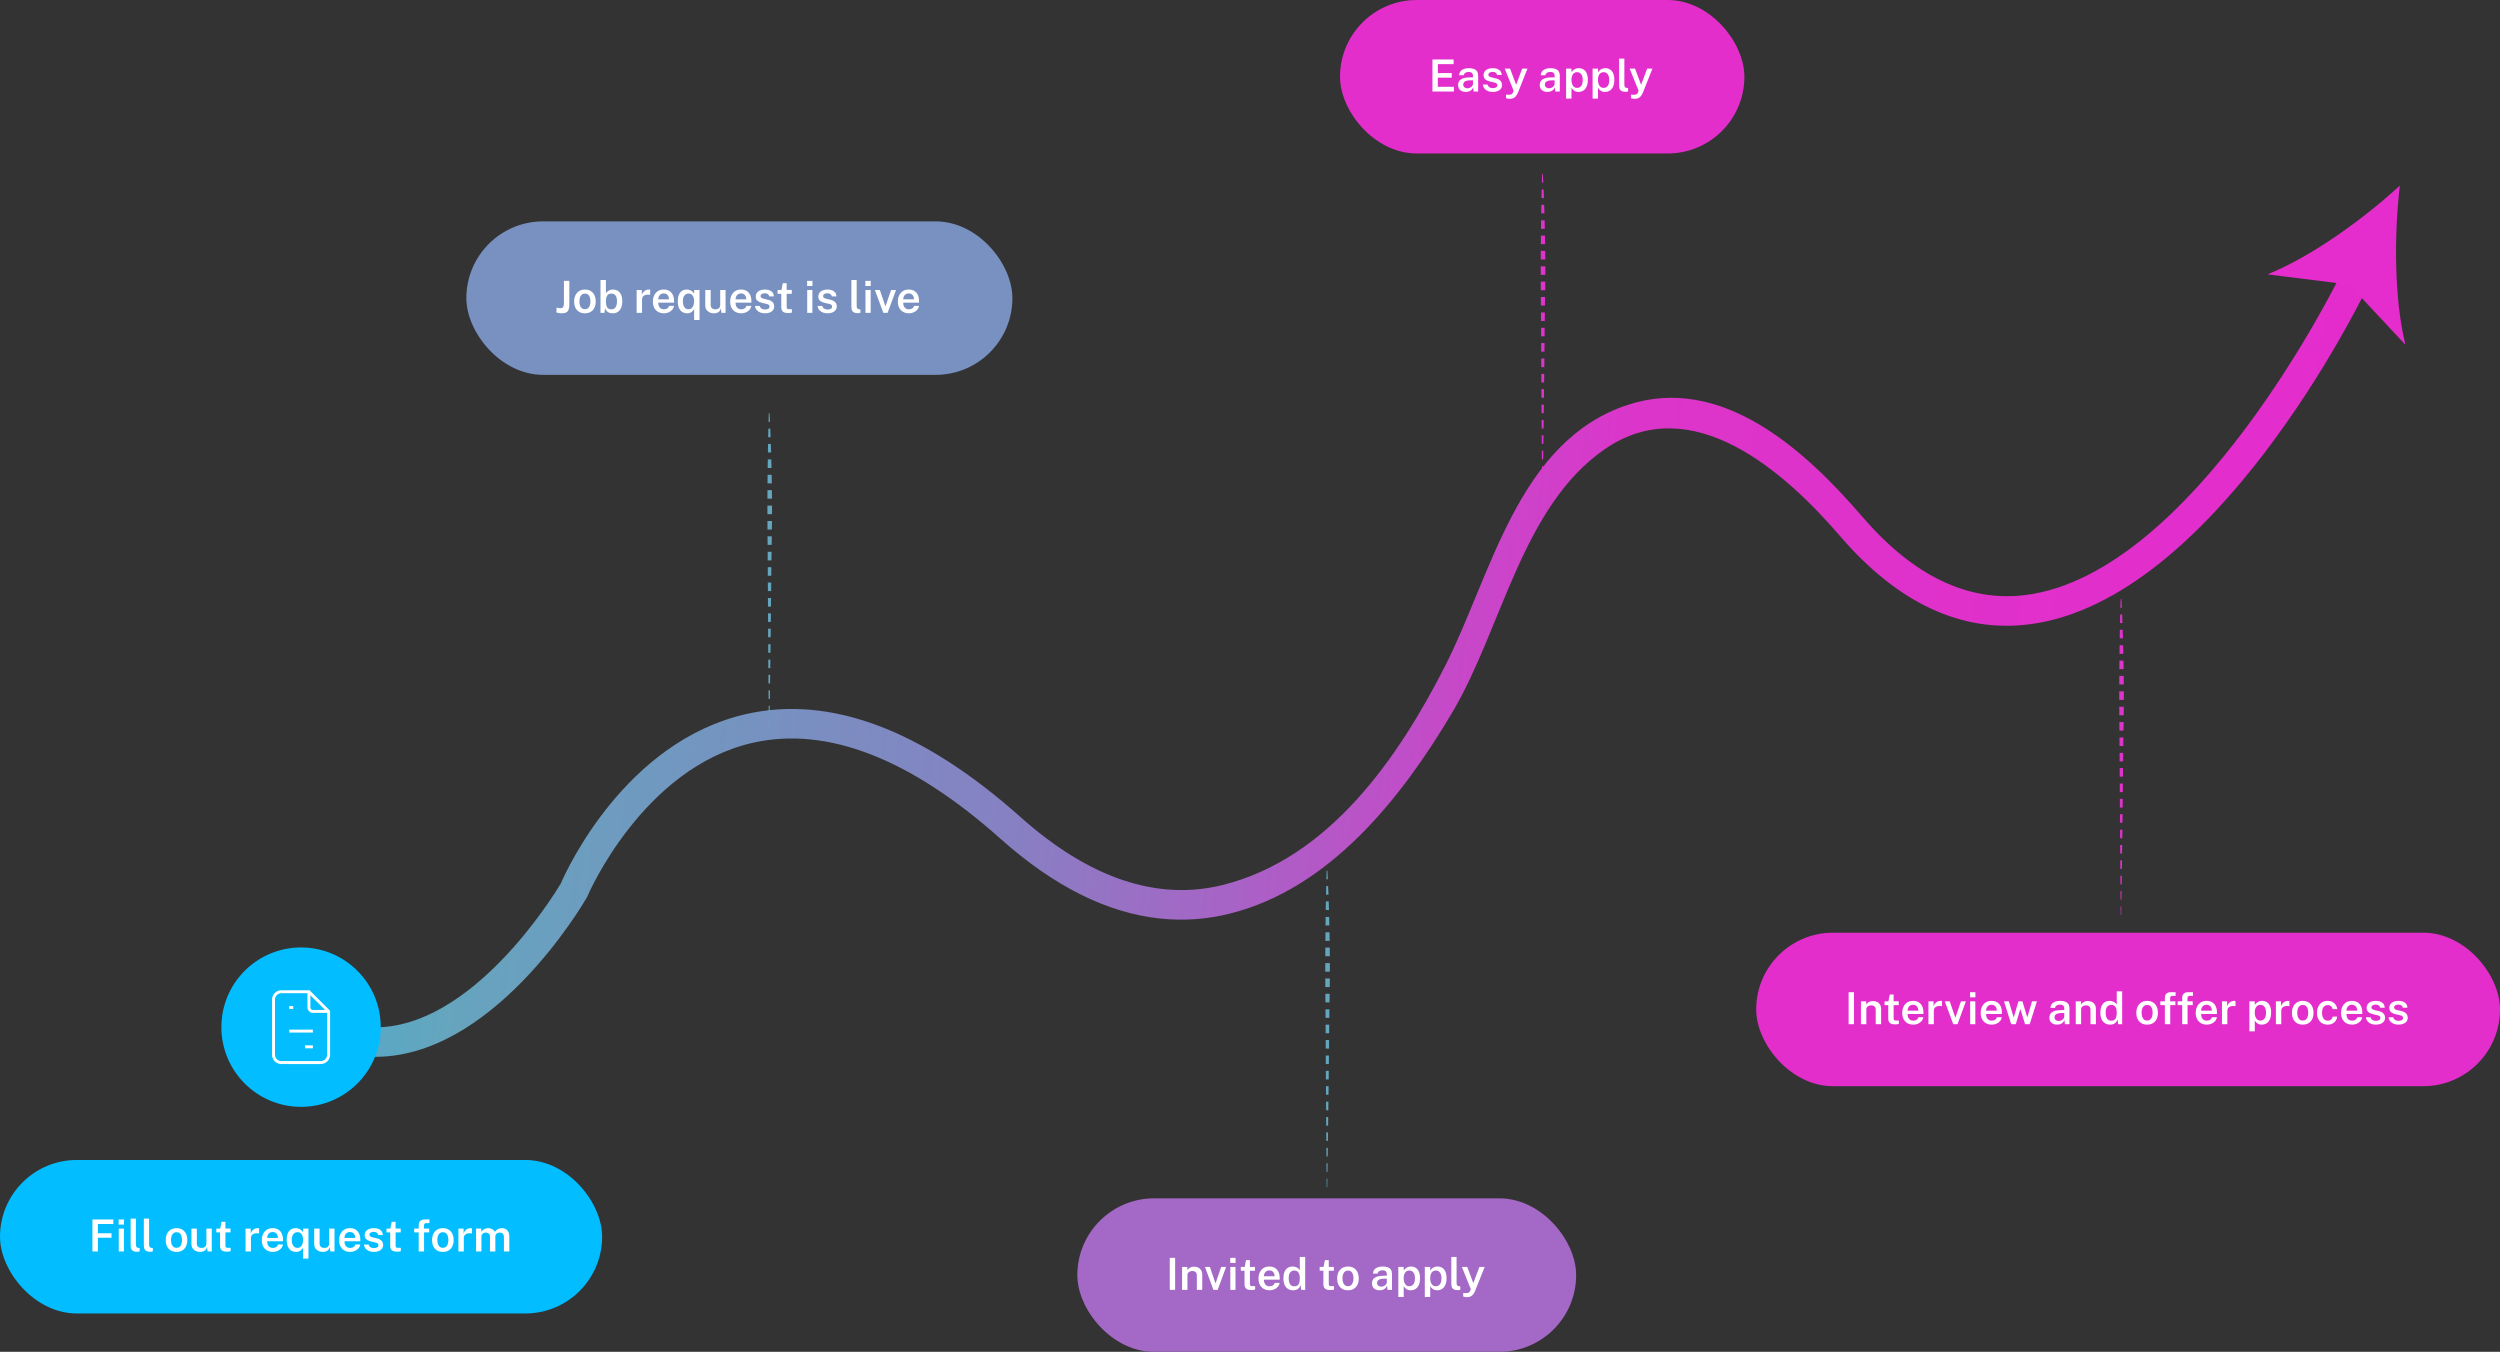 <svg width="847" height="458" viewBox="0 0 847 458" fill="none" xmlns="http://www.w3.org/2000/svg">
<rect x="0" y="0" width="847" height="458" fill="#333333" stroke="none"/>
<path fill-rule="evenodd" clipRule="evenodd" d="M449.401 391.811H449.831L449.871 388.907H449.381L449.401 391.811Z" fill="url(#paint0_linear_185_1479)"/>
<path fill-rule="evenodd" clipRule="evenodd" d="M449.44 397.021H449.75L449.79 394.117H449.42L449.44 397.021Z" fill="url(#paint1_linear_185_1479)"/>
<path fill-rule="evenodd" clipRule="evenodd" d="M449.491 402.21H449.671L449.711 399.306H449.461L449.491 402.21Z" fill="url(#paint2_linear_185_1479)"/>
<path fill-rule="evenodd" clipRule="evenodd" d="M449.29 376.16H450.03L450.07 373.256H449.27L449.29 376.16Z" fill="url(#paint3_linear_185_1479)"/>
<path fill-rule="evenodd" clipRule="evenodd" d="M449.319 381.37H449.969L449.999 378.466H449.299L449.319 381.37Z" fill="url(#paint4_linear_185_1479)"/>
<path fill-rule="evenodd" clipRule="evenodd" d="M449.36 386.558H449.9L449.94 383.654H449.34L449.36 386.558Z" fill="url(#paint5_linear_185_1479)"/>
<path fill-rule="evenodd" clipRule="evenodd" d="M449.19 360.508H450.21L450.24 357.604H449.17L449.19 360.508Z" fill="url(#paint6_linear_185_1479)"/>
<path fill-rule="evenodd" clipRule="evenodd" d="M449.219 365.718H450.159L450.189 362.814H449.199L449.219 365.718Z" fill="url(#paint7_linear_185_1479)"/>
<path fill-rule="evenodd" clipRule="evenodd" d="M449.25 370.907H450.1L450.13 368.003H449.23L449.25 370.907Z" fill="url(#paint8_linear_185_1479)"/>
<path fill-rule="evenodd" clipRule="evenodd" d="M449.1 344.858H450.37L450.41 341.954H449.08L449.1 344.858Z" fill="url(#paint9_linear_185_1479)"/>
<path fill-rule="evenodd" clipRule="evenodd" d="M449.129 350.068H450.309L450.339 347.164H449.119L449.129 350.068Z" fill="url(#paint10_linear_185_1479)"/>
<path fill-rule="evenodd" clipRule="evenodd" d="M449.16 355.256H450.27L450.29 352.353H449.15L449.16 355.256Z" fill="url(#paint11_linear_185_1479)"/>
<path d="M450.56 326.303H449V329.207H450.56V326.303Z" fill="url(#paint12_linear_185_1479)"/>
<path fill-rule="evenodd" clipRule="evenodd" d="M449.02 334.417H450.52L450.55 331.513H449.01L449.02 334.417Z" fill="url(#paint13_linear_185_1479)"/>
<path fill-rule="evenodd" clipRule="evenodd" d="M449.059 339.605H450.439L450.489 336.701H449.039L449.059 339.605Z" fill="url(#paint14_linear_185_1479)"/>
<path fill-rule="evenodd" clipRule="evenodd" d="M449.09 313.555H450.39L450.32 310.651H449.13L449.09 313.555Z" fill="url(#paint15_linear_185_1479)"/>
<path fill-rule="evenodd" clipRule="evenodd" d="M449.039 318.765H450.489L450.439 315.861H449.069L449.039 318.765Z" fill="url(#paint16_linear_185_1479)"/>
<path fill-rule="evenodd" clipRule="evenodd" d="M449.01 323.954H450.55L450.52 321.05H449.02L449.01 323.954Z" fill="url(#paint17_linear_185_1479)"/>
<path fill-rule="evenodd" clipRule="evenodd" d="M449.381 297.904H449.871L449.721 295H449.461L449.381 297.904Z" fill="url(#paint18_linear_185_1479)"/>
<path fill-rule="evenodd" clipRule="evenodd" d="M449.26 303.114H450.09L449.97 300.21H449.32L449.26 303.114Z" fill="url(#paint19_linear_185_1479)"/>
<path fill-rule="evenodd" clipRule="evenodd" d="M449.16 308.302H450.26L450.17 305.398H449.21L449.16 308.302Z" fill="url(#paint20_linear_185_1479)"/>
<mask id="mask0_185_1479" style="maskType:alpha" maskUnits="userSpaceOnUse" x="113" y="8" width="720" height="388">
<rect x="113" y="8" width="720" height="388" fill="#D9D9D9"/>
</mask>
<g mask="url(#mask0_185_1479)">
<path d="M122.25 357.8C99.88 355.43 79.591 336.72 61.88 302.11C44.251 267.66 25.37 250.05 5.74 249.75C-25.559 249.29 -49.999 293.16 -50.249 293.6L-59.02 288.8C-57.91 286.78 -31.459 239.24 5.86 239.75C29.48 240.1 51.321 259.52 70.781 297.55C87.671 330.55 106.31 347.55 126.2 348.05C159.68 348.91 187.72 303.16 189.95 299.42C191.95 294.8 211.8 251.23 252.8 241.92C281.25 235.46 312.5 247.19 345.69 276.77C369.03 297.58 392.09 305.34 414.21 299.84C450.33 290.85 473.69 256.88 489.62 225.6C505.33 194.75 514.21 149.53 551.33 137.22C583.39 126.59 611.73 152.71 630.97 175.08C648.27 195.2 666.93 204.11 686.44 201.57C743.37 194.16 792.21 94.66 792.7 93.66L801.7 98.02C799.62 102.32 750.01 203.37 687.74 211.49C664.68 214.5 643.03 204.44 623.39 181.6C604.89 160.08 573.24 131.74 543.66 152.2C515.61 171.61 508.9 212.84 492.12 241.22C475.08 270.03 450.73 301.05 416.64 309.54C408.82 311.49 400.94 312.04 393.03 311.2C375.12 309.3 357.05 300.29 339.04 284.23C308.43 256.94 280.18 245.98 255.08 251.65C217.73 260.09 199.22 303.17 199.04 303.61L198.76 304.17C197.47 306.41 166.64 359.06 125.97 358.04C124.73 358.02 123.49 357.93 122.25 357.8Z" fill="url(#paint21_linear_185_1479)"/>
<path fill-rule="evenodd" clipRule="evenodd" d="M718.401 299.624H718.831L718.871 296.708H718.381L718.401 299.624Z" fill="url(#paint22_linear_185_1479)"/>
<path fill-rule="evenodd" clipRule="evenodd" d="M718.44 304.812H718.75L718.79 301.916H718.42L718.44 304.812Z" fill="url(#paint23_linear_185_1479)"/>
<path fill-rule="evenodd" clipRule="evenodd" d="M718.491 310H718.671L718.711 307.104H718.461L718.491 310Z" fill="url(#paint24_linear_185_1479)"/>
<path fill-rule="evenodd" clipRule="evenodd" d="M718.29 283.999H719.03L719.07 281.104H718.27L718.29 283.999Z" fill="url(#paint25_linear_185_1479)"/>
<path fill-rule="evenodd" clipRule="evenodd" d="M718.319 289.188H718.969L718.999 286.292H718.299L718.319 289.188Z" fill="url(#paint26_linear_185_1479)"/>
<path fill-rule="evenodd" clipRule="evenodd" d="M718.36 294.375H718.9L718.94 291.479H718.34L718.36 294.375Z" fill="url(#paint27_linear_185_1479)"/>
<path fill-rule="evenodd" clipRule="evenodd" d="M718.19 268.374H719.21L719.24 265.479H718.17L718.19 268.374Z" fill="url(#paint28_linear_185_1479)"/>
<path fill-rule="evenodd" clipRule="evenodd" d="M718.219 273.583H719.159L719.189 270.667H718.199L718.219 273.583Z" fill="url(#paint29_linear_185_1479)"/>
<path fill-rule="evenodd" clipRule="evenodd" d="M718.25 278.75H719.1L719.13 275.854H718.23L718.25 278.75Z" fill="url(#paint30_linear_185_1479)"/>
<path fill-rule="evenodd" clipRule="evenodd" d="M718.1 252.75H719.37L719.41 249.854H718.08L718.1 252.75Z" fill="url(#paint31_linear_185_1479)"/>
<path fill-rule="evenodd" clipRule="evenodd" d="M718.129 257.958H719.309L719.339 255.062H718.119L718.129 257.958Z" fill="url(#paint32_linear_185_1479)"/>
<path fill-rule="evenodd" clipRule="evenodd" d="M718.16 263.146H719.27L719.29 260.23H718.15L718.16 263.146Z" fill="url(#paint33_linear_185_1479)"/>
<path d="M719.56 234.229H718V237.125H719.56V234.229Z" fill="url(#paint34_linear_185_1479)"/>
<path fill-rule="evenodd" clipRule="evenodd" d="M718.02 242.333H719.52L719.55 239.438H718.01L718.02 242.333Z" fill="url(#paint35_linear_185_1479)"/>
<path fill-rule="evenodd" clipRule="evenodd" d="M718.059 247.522H719.439L719.489 244.626H718.039L718.059 247.522Z" fill="url(#paint36_linear_185_1479)"/>
<path fill-rule="evenodd" clipRule="evenodd" d="M718.09 221.521H719.39L719.32 218.625H718.13L718.09 221.521Z" fill="url(#paint37_linear_185_1479)"/>
<path fill-rule="evenodd" clipRule="evenodd" d="M718.039 226.709H719.489L719.439 223.813H718.069L718.039 226.709Z" fill="url(#paint38_linear_185_1479)"/>
<path fill-rule="evenodd" clipRule="evenodd" d="M718.01 231.897H719.55L719.52 229.001H718.02L718.01 231.897Z" fill="url(#paint39_linear_185_1479)"/>
<path fill-rule="evenodd" clipRule="evenodd" d="M718.381 205.896H718.871L718.721 203H718.461L718.381 205.896Z" fill="url(#paint40_linear_185_1479)"/>
<path fill-rule="evenodd" clipRule="evenodd" d="M718.26 211.104H719.09L718.97 208.188H718.32L718.26 211.104Z" fill="url(#paint41_linear_185_1479)"/>
<path fill-rule="evenodd" clipRule="evenodd" d="M718.16 216.272H719.26L719.17 213.376H718.21L718.16 216.272Z" fill="url(#paint42_linear_185_1479)"/>
</g>
<path d="M102 375C116.912 375 129 362.912 129 348C129 333.088 116.912 321 102 321C87.088 321 75 333.088 75 348C75 362.912 87.088 375 102 375Z" fill="url(#paint43_linear_185_1479)"/>
<path d="M104.667 336V341.333C104.667 342.07 105.263 342.667 106 342.667H111.333" stroke="white" strokeWidth="1.5" strokeLinecap="round" strokeLinejoin="round"/>
<path fill-rule="evenodd" clipRule="evenodd" d="M108.667 360H95.333C93.86 360 92.666 358.806 92.666 357.333V338.667C92.666 337.194 93.86 336 95.333 336H104.667L111.333 342.667V357.333C111.333 358.806 110.139 360 108.667 360Z" stroke="white" strokeWidth="1.5" strokeLinecap="round" strokeLinejoin="round"/>
<path d="M98 341.333H99.333" stroke="white" strokeWidth="1.5" strokeLinecap="round" strokeLinejoin="round"/>
<path d="M98 349.334H106" stroke="white" strokeWidth="1.5" strokeLinecap="round" strokeLinejoin="round"/>
<path d="M103.333 354.667H106" stroke="white" strokeWidth="1.5" strokeLinecap="round" strokeLinejoin="round"/>
<path d="M813.07 62.875C811.116 79.481 811.103 101.316 814.977 116.836L795.92 96.434L768.226 92.945C783.075 86.993 800.764 74.189 813.07 62.875Z" fill="#E42DCC"/>
<path fill-rule="evenodd" clipRule="evenodd" d="M260.401 236.811H260.831L260.871 233.907H260.381L260.401 236.811Z" fill="url(#paint44_linear_185_1479)"/>
<path fill-rule="evenodd" clipRule="evenodd" d="M260.44 242.021H260.75L260.79 239.117H260.42L260.44 242.021Z" fill="url(#paint45_linear_185_1479)"/>
<path fill-rule="evenodd" clipRule="evenodd" d="M260.491 247.21H260.671L260.711 244.306H260.461L260.491 247.21Z" fill="url(#paint46_linear_185_1479)"/>
<path fill-rule="evenodd" clipRule="evenodd" d="M260.29 221.16H261.03L261.07 218.256H260.27L260.29 221.16Z" fill="url(#paint47_linear_185_1479)"/>
<path fill-rule="evenodd" clipRule="evenodd" d="M260.319 226.37H260.969L260.999 223.466H260.299L260.319 226.37Z" fill="url(#paint48_linear_185_1479)"/>
<path fill-rule="evenodd" clipRule="evenodd" d="M260.36 231.558H260.9L260.94 228.654H260.34L260.36 231.558Z" fill="url(#paint49_linear_185_1479)"/>
<path fill-rule="evenodd" clipRule="evenodd" d="M260.19 205.508H261.21L261.24 202.604H260.17L260.19 205.508Z" fill="url(#paint50_linear_185_1479)"/>
<path fill-rule="evenodd" clipRule="evenodd" d="M260.219 210.718H261.159L261.189 207.814H260.199L260.219 210.718Z" fill="url(#paint51_linear_185_1479)"/>
<path fill-rule="evenodd" clipRule="evenodd" d="M260.25 215.907H261.1L261.13 213.003H260.23L260.25 215.907Z" fill="url(#paint52_linear_185_1479)"/>
<path fill-rule="evenodd" clipRule="evenodd" d="M260.1 189.858H261.37L261.41 186.954H260.08L260.1 189.858Z" fill="url(#paint53_linear_185_1479)"/>
<path fill-rule="evenodd" clipRule="evenodd" d="M260.129 195.068H261.309L261.339 192.164H260.119L260.129 195.068Z" fill="url(#paint54_linear_185_1479)"/>
<path fill-rule="evenodd" clipRule="evenodd" d="M260.16 200.256H261.27L261.29 197.353H260.15L260.16 200.256Z" fill="url(#paint55_linear_185_1479)"/>
<path d="M261.56 171.303H260V174.207H261.56V171.303Z" fill="url(#paint56_linear_185_1479)"/>
<path fill-rule="evenodd" clipRule="evenodd" d="M260.02 179.417H261.52L261.55 176.513H260.01L260.02 179.417Z" fill="url(#paint57_linear_185_1479)"/>
<path fill-rule="evenodd" clipRule="evenodd" d="M260.059 184.605H261.439L261.489 181.701H260.039L260.059 184.605Z" fill="url(#paint58_linear_185_1479)"/>
<path fill-rule="evenodd" clipRule="evenodd" d="M260.09 158.555H261.39L261.32 155.651H260.13L260.09 158.555Z" fill="url(#paint59_linear_185_1479)"/>
<path fill-rule="evenodd" clipRule="evenodd" d="M260.039 163.765H261.489L261.439 160.861H260.069L260.039 163.765Z" fill="url(#paint60_linear_185_1479)"/>
<path fill-rule="evenodd" clipRule="evenodd" d="M260.01 168.954H261.55L261.52 166.05H260.02L260.01 168.954Z" fill="url(#paint61_linear_185_1479)"/>
<path fill-rule="evenodd" clipRule="evenodd" d="M260.381 142.904H260.871L260.721 140H260.461L260.381 142.904Z" fill="url(#paint62_linear_185_1479)"/>
<path fill-rule="evenodd" clipRule="evenodd" d="M260.26 148.114H261.09L260.97 145.21H260.32L260.26 148.114Z" fill="url(#paint63_linear_185_1479)"/>
<path fill-rule="evenodd" clipRule="evenodd" d="M260.16 153.302H261.26L261.17 150.398H260.21L260.16 153.302Z" fill="url(#paint64_linear_185_1479)"/>
<path fill-rule="evenodd" clipRule="evenodd" d="M522.401 155.624H522.831L522.871 152.708H522.381L522.401 155.624Z" fill="url(#paint65_linear_185_1479)"/>
<path fill-rule="evenodd" clipRule="evenodd" d="M522.44 160.812H522.75L522.79 157.916H522.42L522.44 160.812Z" fill="url(#paint66_linear_185_1479)"/>
<path fill-rule="evenodd" clipRule="evenodd" d="M522.491 166H522.671L522.711 163.104H522.461L522.491 166Z" fill="url(#paint67_linear_185_1479)"/>
<path fill-rule="evenodd" clipRule="evenodd" d="M522.29 139.999H523.03L523.07 137.104H522.27L522.29 139.999Z" fill="url(#paint68_linear_185_1479)"/>
<path fill-rule="evenodd" clipRule="evenodd" d="M522.319 145.188H522.969L522.999 142.292H522.299L522.319 145.188Z" fill="url(#paint69_linear_185_1479)"/>
<path fill-rule="evenodd" clipRule="evenodd" d="M522.36 150.375H522.9L522.94 147.479H522.34L522.36 150.375Z" fill="url(#paint70_linear_185_1479)"/>
<path fill-rule="evenodd" clipRule="evenodd" d="M522.19 124.374H523.21L523.24 121.479H522.17L522.19 124.374Z" fill="url(#paint71_linear_185_1479)"/>
<path fill-rule="evenodd" clipRule="evenodd" d="M522.219 129.583H523.159L523.189 126.667H522.199L522.219 129.583Z" fill="url(#paint72_linear_185_1479)"/>
<path fill-rule="evenodd" clipRule="evenodd" d="M522.25 134.75H523.1L523.13 131.854H522.23L522.25 134.75Z" fill="url(#paint73_linear_185_1479)"/>
<path fill-rule="evenodd" clipRule="evenodd" d="M522.1 108.75H523.37L523.41 105.854H522.08L522.1 108.75Z" fill="url(#paint74_linear_185_1479)"/>
<path fill-rule="evenodd" clipRule="evenodd" d="M522.129 113.958H523.309L523.339 111.062H522.119L522.129 113.958Z" fill="url(#paint75_linear_185_1479)"/>
<path fill-rule="evenodd" clipRule="evenodd" d="M522.16 119.146H523.27L523.29 116.23H522.15L522.16 119.146Z" fill="url(#paint76_linear_185_1479)"/>
<path d="M523.56 90.23H522V93.125H523.56V90.23Z" fill="url(#paint77_linear_185_1479)"/>
<path fill-rule="evenodd" clipRule="evenodd" d="M522.02 98.333H523.52L523.55 95.438H522.01L522.02 98.333Z" fill="url(#paint78_linear_185_1479)"/>
<path fill-rule="evenodd" clipRule="evenodd" d="M522.059 103.522H523.439L523.489 100.626H522.039L522.059 103.522Z" fill="url(#paint79_linear_185_1479)"/>
<path fill-rule="evenodd" clipRule="evenodd" d="M522.09 77.521H523.39L523.32 74.625H522.13L522.09 77.521Z" fill="url(#paint80_linear_185_1479)"/>
<path fill-rule="evenodd" clipRule="evenodd" d="M522.039 82.709H523.489L523.439 79.814H522.069L522.039 82.709Z" fill="url(#paint81_linear_185_1479)"/>
<path fill-rule="evenodd" clipRule="evenodd" d="M522.01 87.897H523.55L523.52 85.001H522.02L522.01 87.897Z" fill="url(#paint82_linear_185_1479)"/>
<path fill-rule="evenodd" clipRule="evenodd" d="M522.381 61.896H522.871L522.721 59H522.461L522.381 61.896Z" fill="url(#paint83_linear_185_1479)"/>
<path fill-rule="evenodd" clipRule="evenodd" d="M522.26 67.104H523.09L522.97 64.189H522.32L522.26 67.104Z" fill="url(#paint84_linear_185_1479)"/>
<path fill-rule="evenodd" clipRule="evenodd" d="M522.16 72.272H523.26L523.17 69.376H522.21L522.16 72.272Z" fill="url(#paint85_linear_185_1479)"/>
<rect y="393" width="204" height="52" rx="26" fill="#02BDFF"/>
<path d="M31.312 413.155H38.407L38.4 414.7H33.165V417.82H37.785V419.342H33.165V424H31.312V413.155ZM41.985 416.245V424H40.23V416.245H41.985ZM42.007 413.162V414.887H40.2V413.162H42.007ZM46.498 424.113C45.998 424.113 45.597 424.05 45.297 423.925C44.998 423.8 44.773 423.632 44.623 423.422C44.472 423.212 44.375 422.977 44.33 422.717C44.285 422.452 44.263 422.182 44.263 421.907V412.855H46.047V421.697C46.047 422.032 46.115 422.292 46.25 422.477C46.39 422.662 46.615 422.77 46.925 422.8L47.315 422.815V423.962C47.18 424.002 47.042 424.038 46.903 424.068C46.763 424.098 46.627 424.113 46.498 424.113ZM50.965 424.113C50.465 424.113 50.065 424.05 49.765 423.925C49.465 423.8 49.24 423.632 49.09 423.422C48.94 423.212 48.843 422.977 48.798 422.717C48.753 422.452 48.73 422.182 48.73 421.907V412.855H50.515V421.697C50.515 422.032 50.583 422.292 50.718 422.477C50.858 422.662 51.083 422.77 51.393 422.8L51.783 422.815V423.962C51.648 424.002 51.51 424.038 51.37 424.068C51.23 424.098 51.095 424.113 50.965 424.113ZM59.814 424.15C59.074 424.15 58.429 423.993 57.879 423.677C57.329 423.357 56.901 422.9 56.596 422.305C56.297 421.71 56.147 420.995 56.147 420.16C56.147 419.35 56.291 418.64 56.581 418.03C56.877 417.42 57.299 416.945 57.849 416.605C58.399 416.265 59.056 416.095 59.822 416.095C60.562 416.095 61.204 416.257 61.749 416.582C62.294 416.907 62.714 417.372 63.009 417.977C63.309 418.582 63.459 419.31 63.459 420.16C63.459 420.945 63.316 421.637 63.032 422.237C62.752 422.832 62.339 423.3 61.794 423.64C61.254 423.98 60.594 424.15 59.814 424.15ZM59.822 422.762C60.242 422.762 60.587 422.647 60.856 422.417C61.132 422.187 61.334 421.872 61.464 421.472C61.599 421.072 61.666 420.617 61.666 420.107C61.666 419.632 61.606 419.195 61.486 418.795C61.371 418.395 61.176 418.075 60.901 417.835C60.632 417.59 60.272 417.467 59.822 417.467C59.397 417.467 59.044 417.58 58.764 417.805C58.489 418.025 58.282 418.335 58.142 418.735C58.007 419.13 57.939 419.587 57.939 420.107C57.939 420.577 57.999 421.015 58.119 421.42C58.244 421.82 58.444 422.145 58.719 422.395C58.994 422.64 59.361 422.762 59.822 422.762ZM67.825 424.15C67.445 424.15 67.078 424.095 66.723 423.985C66.373 423.87 66.058 423.705 65.778 423.49C65.498 423.27 65.275 423 65.11 422.68C64.945 422.36 64.863 421.987 64.863 421.562V416.245H66.693V421.352C66.693 421.772 66.825 422.117 67.09 422.387C67.36 422.657 67.765 422.792 68.305 422.792C68.795 422.792 69.188 422.665 69.483 422.41C69.778 422.15 69.925 421.777 69.925 421.292V416.245H71.74V424H70.338L70.135 422.485C70.04 422.91 69.873 423.245 69.633 423.49C69.398 423.73 69.12 423.9 68.8 424C68.485 424.1 68.16 424.15 67.825 424.15ZM78.101 417.535H76.369L76.376 421.982C76.376 422.212 76.401 422.382 76.451 422.492C76.506 422.597 76.591 422.667 76.706 422.702C76.826 422.732 76.986 422.747 77.186 422.747H78.139V423.902C78.039 423.942 77.886 423.977 77.681 424.008C77.481 424.043 77.211 424.06 76.871 424.06C76.256 424.06 75.779 423.98 75.439 423.82C75.104 423.655 74.871 423.422 74.741 423.122C74.611 422.822 74.546 422.465 74.546 422.05V417.535H73.286V416.245H74.599L75.056 413.942H76.369V416.237H78.101V417.535ZM83.198 424V416.245H84.946V417.925C85.071 417.54 85.248 417.212 85.478 416.942C85.713 416.667 85.988 416.457 86.303 416.312C86.618 416.167 86.961 416.095 87.331 416.095C87.421 416.095 87.508 416.1 87.593 416.11C87.678 416.12 87.741 416.137 87.781 416.162V417.91C87.726 417.885 87.653 417.867 87.563 417.857C87.478 417.847 87.403 417.842 87.338 417.842C86.963 417.812 86.631 417.827 86.341 417.887C86.056 417.947 85.813 418.05 85.613 418.195C85.418 418.335 85.271 418.515 85.171 418.735C85.071 418.95 85.021 419.202 85.021 419.492V424H83.198ZM90.519 420.542C90.514 420.982 90.584 421.372 90.729 421.712C90.874 422.052 91.089 422.32 91.374 422.515C91.659 422.705 92.012 422.8 92.432 422.8C92.862 422.8 93.234 422.705 93.549 422.515C93.869 422.32 94.082 422.025 94.187 421.63H95.859C95.769 422.17 95.554 422.627 95.214 423.002C94.874 423.377 94.462 423.662 93.977 423.857C93.497 424.053 92.997 424.15 92.477 424.15C91.727 424.15 91.067 423.993 90.497 423.677C89.932 423.357 89.489 422.902 89.169 422.312C88.854 421.722 88.697 421.02 88.697 420.205C88.697 419.41 88.842 418.705 89.132 418.09C89.422 417.47 89.839 416.982 90.384 416.627C90.934 416.272 91.594 416.095 92.364 416.095C93.129 416.095 93.772 416.257 94.292 416.582C94.817 416.907 95.212 417.362 95.477 417.947C95.747 418.527 95.882 419.207 95.882 419.987V420.542H90.519ZM90.519 419.41H94.157C94.157 419.035 94.092 418.697 93.962 418.397C93.832 418.092 93.632 417.852 93.362 417.677C93.097 417.497 92.762 417.407 92.357 417.407C91.957 417.407 91.619 417.505 91.344 417.7C91.069 417.895 90.862 418.147 90.722 418.457C90.582 418.762 90.514 419.08 90.519 419.41ZM104.505 426.415H102.675V422.725C102.58 422.905 102.46 423.077 102.315 423.242C102.175 423.407 102.008 423.56 101.813 423.7C101.623 423.84 101.405 423.95 101.16 424.03C100.92 424.11 100.655 424.15 100.365 424.15C99.76 424.15 99.213 424.01 98.723 423.73C98.238 423.445 97.85 423.002 97.56 422.402C97.275 421.797 97.133 421.01 97.133 420.04C97.133 419.19 97.255 418.472 97.5 417.887C97.745 417.297 98.095 416.852 98.55 416.552C99.01 416.247 99.558 416.095 100.193 416.095C100.498 416.095 100.778 416.135 101.033 416.215C101.293 416.29 101.525 416.392 101.73 416.522C101.94 416.652 102.123 416.8 102.278 416.965C102.433 417.13 102.563 417.297 102.668 417.467L102.675 416.245H104.505V426.415ZM100.77 422.785C101.195 422.785 101.55 422.662 101.835 422.417C102.12 422.167 102.333 421.837 102.473 421.427C102.613 421.012 102.683 420.56 102.683 420.07C102.683 419.31 102.523 418.685 102.203 418.195C101.888 417.7 101.41 417.452 100.77 417.452C100.225 417.452 99.77 417.67 99.405 418.105C99.045 418.54 98.865 419.195 98.865 420.07C98.865 420.94 99.033 421.61 99.368 422.08C99.708 422.55 100.175 422.785 100.77 422.785ZM109.412 424.15C109.032 424.15 108.665 424.095 108.31 423.985C107.96 423.87 107.645 423.705 107.365 423.49C107.085 423.27 106.862 423 106.697 422.68C106.532 422.36 106.45 421.987 106.45 421.562V416.245H108.28V421.352C108.28 421.772 108.412 422.117 108.677 422.387C108.947 422.657 109.352 422.792 109.892 422.792C110.382 422.792 110.775 422.665 111.07 422.41C111.365 422.15 111.512 421.777 111.512 421.292V416.245H113.327V424H111.925L111.722 422.485C111.627 422.91 111.46 423.245 111.22 423.49C110.985 423.73 110.707 423.9 110.387 424C110.072 424.1 109.747 424.15 109.412 424.15ZM116.711 420.542C116.706 420.982 116.776 421.372 116.921 421.712C117.066 422.052 117.281 422.32 117.566 422.515C117.851 422.705 118.203 422.8 118.623 422.8C119.053 422.8 119.426 422.705 119.741 422.515C120.061 422.32 120.273 422.025 120.378 421.63H122.051C121.961 422.17 121.746 422.627 121.406 423.002C121.066 423.377 120.653 423.662 120.168 423.857C119.688 424.053 119.188 424.15 118.668 424.15C117.918 424.15 117.258 423.993 116.688 423.677C116.123 423.357 115.681 422.902 115.361 422.312C115.046 421.722 114.888 421.02 114.888 420.205C114.888 419.41 115.033 418.705 115.323 418.09C115.613 417.47 116.031 416.982 116.576 416.627C117.126 416.272 117.786 416.095 118.556 416.095C119.321 416.095 119.963 416.257 120.483 416.582C121.008 416.907 121.403 417.362 121.668 417.947C121.938 418.527 122.073 419.207 122.073 419.987V420.542H116.711ZM116.711 419.41H120.348C120.348 419.035 120.283 418.697 120.153 418.397C120.023 418.092 119.823 417.852 119.553 417.677C119.288 417.497 118.953 417.407 118.548 417.407C118.148 417.407 117.811 417.505 117.536 417.7C117.261 417.895 117.053 418.147 116.913 418.457C116.773 418.762 116.706 419.08 116.711 419.41ZM126.662 424.15C126.122 424.15 125.61 424.065 125.125 423.895C124.645 423.72 124.24 423.447 123.91 423.077C123.585 422.707 123.38 422.23 123.295 421.645H124.9C124.97 421.93 125.092 422.162 125.267 422.342C125.447 422.522 125.66 422.655 125.905 422.74C126.15 422.82 126.4 422.86 126.655 422.86C127.12 422.86 127.495 422.78 127.78 422.62C128.07 422.46 128.215 422.212 128.215 421.877C128.215 421.632 128.135 421.437 127.975 421.292C127.815 421.147 127.56 421.037 127.21 420.962L125.732 420.625C125.077 420.48 124.55 420.24 124.15 419.905C123.755 419.57 123.555 419.097 123.55 418.487C123.545 418.027 123.66 417.617 123.895 417.257C124.13 416.897 124.48 416.615 124.945 416.41C125.41 416.2 125.985 416.095 126.67 416.095C127.575 416.095 128.3 416.297 128.845 416.702C129.39 417.102 129.67 417.675 129.685 418.42H128.132C128.077 418.085 127.92 417.825 127.66 417.64C127.4 417.45 127.062 417.355 126.647 417.355C126.217 417.355 125.865 417.437 125.59 417.602C125.315 417.767 125.177 418.02 125.177 418.36C125.177 418.595 125.282 418.78 125.492 418.915C125.702 419.05 126.017 419.165 126.437 419.26L127.832 419.597C128.232 419.697 128.56 419.832 128.815 420.002C129.07 420.172 129.27 420.36 129.415 420.565C129.56 420.765 129.66 420.972 129.715 421.187C129.775 421.397 129.805 421.592 129.805 421.772C129.805 422.272 129.675 422.7 129.415 423.055C129.16 423.405 128.797 423.675 128.327 423.865C127.857 424.055 127.302 424.15 126.662 424.15ZM135.758 417.535H134.025L134.033 421.982C134.033 422.212 134.058 422.382 134.108 422.492C134.163 422.597 134.248 422.667 134.363 422.702C134.483 422.732 134.643 422.747 134.843 422.747H135.795V423.902C135.695 423.942 135.543 423.977 135.338 424.008C135.138 424.043 134.868 424.06 134.528 424.06C133.913 424.06 133.435 423.98 133.095 423.82C132.76 423.655 132.528 423.422 132.398 423.122C132.268 422.822 132.203 422.465 132.203 422.05V417.535H130.943V416.245H132.255L132.713 413.942H134.025V416.237H135.758V417.535ZM145.422 416.245V417.535H143.674V424H141.852V417.535H140.322V416.245H141.852V415.09C141.852 414.47 142.022 413.992 142.362 413.657C142.707 413.322 143.204 413.155 143.854 413.155H145.489L145.497 414.4H144.417C144.122 414.4 143.919 414.477 143.809 414.632C143.699 414.782 143.644 415.02 143.644 415.345V416.245H145.422ZM150.048 424.15C149.308 424.15 148.663 423.993 148.113 423.677C147.563 423.357 147.136 422.9 146.831 422.305C146.531 421.71 146.381 420.995 146.381 420.16C146.381 419.35 146.526 418.64 146.816 418.03C147.111 417.42 147.533 416.945 148.083 416.605C148.633 416.265 149.291 416.095 150.056 416.095C150.796 416.095 151.438 416.257 151.983 416.582C152.528 416.907 152.948 417.372 153.243 417.977C153.543 418.582 153.693 419.31 153.693 420.16C153.693 420.945 153.551 421.637 153.266 422.237C152.986 422.832 152.573 423.3 152.028 423.64C151.488 423.98 150.828 424.15 150.048 424.15ZM150.056 422.762C150.476 422.762 150.821 422.647 151.091 422.417C151.366 422.187 151.568 421.872 151.698 421.472C151.833 421.072 151.901 420.617 151.901 420.107C151.901 419.632 151.841 419.195 151.721 418.795C151.606 418.395 151.411 418.075 151.136 417.835C150.866 417.59 150.506 417.467 150.056 417.467C149.631 417.467 149.278 417.58 148.998 417.805C148.723 418.025 148.516 418.335 148.376 418.735C148.241 419.13 148.173 419.587 148.173 420.107C148.173 420.577 148.233 421.015 148.353 421.42C148.478 421.82 148.678 422.145 148.953 422.395C149.228 422.64 149.596 422.762 150.056 422.762ZM155.312 424V416.245H157.06V417.925C157.185 417.54 157.362 417.212 157.592 416.942C157.827 416.667 158.102 416.457 158.417 416.312C158.732 416.167 159.075 416.095 159.445 416.095C159.535 416.095 159.622 416.1 159.707 416.11C159.792 416.12 159.855 416.137 159.895 416.162V417.91C159.84 417.885 159.767 417.867 159.677 417.857C159.592 417.847 159.517 417.842 159.452 417.842C159.077 417.812 158.745 417.827 158.455 417.887C158.17 417.947 157.927 418.05 157.727 418.195C157.532 418.335 157.385 418.515 157.285 418.735C157.185 418.95 157.135 419.202 157.135 419.492V424H155.312ZM161.289 424V416.245H163.066V417.355C163.291 417.015 163.596 416.72 163.981 416.47C164.371 416.22 164.866 416.095 165.466 416.095C165.741 416.095 166.019 416.142 166.299 416.237C166.584 416.332 166.846 416.472 167.086 416.657C167.331 416.842 167.526 417.072 167.671 417.347C167.916 416.982 168.241 416.682 168.646 416.447C169.056 416.212 169.516 416.095 170.026 416.095C170.306 416.095 170.594 416.14 170.889 416.23C171.189 416.32 171.464 416.47 171.714 416.68C171.964 416.89 172.166 417.177 172.321 417.542C172.476 417.902 172.554 418.355 172.554 418.9V424H170.731V419.117C170.731 418.732 170.664 418.43 170.529 418.21C170.394 417.99 170.219 417.835 170.004 417.745C169.794 417.65 169.569 417.602 169.329 417.602C169.114 417.602 168.889 417.645 168.654 417.73C168.424 417.815 168.226 417.955 168.061 418.15C167.901 418.345 167.821 418.607 167.821 418.937V424H165.999V418.825C165.999 418.555 165.929 418.33 165.789 418.15C165.649 417.97 165.471 417.835 165.256 417.745C165.046 417.65 164.831 417.602 164.611 417.602C164.386 417.602 164.156 417.65 163.921 417.745C163.691 417.84 163.499 417.985 163.344 418.18C163.189 418.375 163.111 418.627 163.111 418.937V424H161.289Z" fill="white"/>
<rect x="158" y="75" width="185" height="52" rx="26" fill="#7891C1"/>
<path d="M192.89 103.187C192.89 103.832 192.818 104.375 192.673 104.815C192.533 105.25 192.278 105.582 191.908 105.812C191.538 106.038 191.01 106.15 190.325 106.15C189.965 106.15 189.608 106.113 189.253 106.038C188.903 105.967 188.655 105.91 188.51 105.865L188.578 104.17C188.728 104.215 188.9 104.27 189.095 104.335C189.29 104.395 189.518 104.425 189.778 104.425C190.278 104.425 190.615 104.29 190.79 104.02C190.97 103.75 191.06 103.307 191.06 102.692V95.155H192.89V103.187ZM198.185 106.15C197.445 106.15 196.8 105.993 196.25 105.677C195.7 105.357 195.273 104.9 194.968 104.305C194.668 103.71 194.518 102.995 194.518 102.16C194.518 101.35 194.663 100.64 194.953 100.03C195.248 99.42 195.67 98.945 196.22 98.605C196.77 98.265 197.428 98.095 198.193 98.095C198.933 98.095 199.575 98.257 200.12 98.582C200.665 98.907 201.085 99.373 201.38 99.978C201.68 100.582 201.83 101.31 201.83 102.16C201.83 102.945 201.688 103.637 201.403 104.237C201.123 104.832 200.71 105.3 200.165 105.64C199.625 105.98 198.965 106.15 198.185 106.15ZM198.193 104.762C198.613 104.762 198.958 104.647 199.228 104.417C199.503 104.187 199.705 103.872 199.835 103.472C199.97 103.072 200.038 102.617 200.038 102.107C200.038 101.632 199.978 101.195 199.858 100.795C199.743 100.395 199.548 100.075 199.273 99.835C199.003 99.59 198.643 99.468 198.193 99.468C197.768 99.468 197.415 99.58 197.135 99.805C196.86 100.025 196.653 100.335 196.513 100.735C196.378 101.13 196.31 101.587 196.31 102.107C196.31 102.577 196.37 103.015 196.49 103.42C196.615 103.82 196.815 104.145 197.09 104.395C197.365 104.64 197.733 104.762 198.193 104.762ZM207.544 106.15C207.129 106.15 206.774 106.095 206.479 105.985C206.184 105.875 205.937 105.732 205.737 105.557C205.542 105.382 205.384 105.195 205.264 104.995C205.149 104.79 205.062 104.595 205.002 104.41L204.792 106H203.449V94.855H205.279V99.377C205.359 99.228 205.469 99.078 205.609 98.927C205.754 98.778 205.929 98.64 206.134 98.515C206.339 98.39 206.572 98.29 206.832 98.215C207.097 98.135 207.389 98.095 207.709 98.095C208.674 98.095 209.437 98.438 209.997 99.123C210.557 99.808 210.837 100.795 210.837 102.085C210.837 102.9 210.712 103.612 210.462 104.222C210.217 104.832 209.849 105.307 209.359 105.647C208.874 105.983 208.269 106.15 207.544 106.15ZM207.169 104.807C207.714 104.807 208.162 104.59 208.512 104.155C208.862 103.72 209.037 103.015 209.037 102.04C209.037 101.19 208.872 100.547 208.542 100.112C208.212 99.672 207.747 99.453 207.147 99.453C206.717 99.453 206.364 99.55 206.089 99.745C205.819 99.94 205.617 100.23 205.482 100.615C205.352 101 205.284 101.475 205.279 102.04C205.279 103.03 205.429 103.74 205.729 104.17C206.034 104.595 206.514 104.807 207.169 104.807ZM215.695 106V98.245H217.443V99.925C217.568 99.54 217.745 99.213 217.975 98.942C218.21 98.668 218.485 98.457 218.8 98.312C219.115 98.168 219.458 98.095 219.828 98.095C219.918 98.095 220.005 98.1 220.09 98.11C220.175 98.12 220.238 98.138 220.278 98.162V99.91C220.223 99.885 220.15 99.868 220.06 99.858C219.975 99.847 219.9 99.843 219.835 99.843C219.46 99.812 219.128 99.828 218.838 99.888C218.553 99.948 218.31 100.05 218.11 100.195C217.915 100.335 217.768 100.515 217.668 100.735C217.568 100.95 217.518 101.202 217.518 101.492V106H215.695ZM223.016 102.542C223.011 102.982 223.081 103.372 223.226 103.712C223.371 104.052 223.586 104.32 223.871 104.515C224.156 104.705 224.509 104.8 224.929 104.8C225.359 104.8 225.731 104.705 226.046 104.515C226.366 104.32 226.579 104.025 226.684 103.63H228.356C228.266 104.17 228.051 104.627 227.711 105.002C227.371 105.377 226.959 105.662 226.474 105.857C225.994 106.053 225.494 106.15 224.974 106.15C224.224 106.15 223.564 105.993 222.994 105.677C222.429 105.357 221.986 104.902 221.666 104.312C221.351 103.722 221.194 103.02 221.194 102.205C221.194 101.41 221.339 100.705 221.629 100.09C221.919 99.47 222.336 98.983 222.881 98.627C223.431 98.272 224.091 98.095 224.861 98.095C225.626 98.095 226.269 98.257 226.789 98.582C227.314 98.907 227.709 99.362 227.974 99.948C228.244 100.527 228.379 101.207 228.379 101.987V102.542H223.016ZM223.016 101.41H226.654C226.654 101.035 226.589 100.697 226.459 100.397C226.329 100.092 226.129 99.853 225.859 99.677C225.594 99.498 225.259 99.407 224.854 99.407C224.454 99.407 224.116 99.505 223.841 99.7C223.566 99.895 223.359 100.147 223.219 100.457C223.079 100.762 223.011 101.08 223.016 101.41ZM237.002 108.415H235.172V104.725C235.077 104.905 234.957 105.077 234.812 105.242C234.672 105.407 234.505 105.56 234.31 105.7C234.12 105.84 233.902 105.95 233.657 106.03C233.417 106.11 233.152 106.15 232.862 106.15C232.257 106.15 231.71 106.01 231.22 105.73C230.735 105.445 230.347 105.002 230.057 104.402C229.772 103.797 229.63 103.01 229.63 102.04C229.63 101.19 229.752 100.472 229.997 99.888C230.242 99.297 230.592 98.853 231.047 98.552C231.507 98.248 232.055 98.095 232.69 98.095C232.995 98.095 233.275 98.135 233.53 98.215C233.79 98.29 234.022 98.392 234.227 98.522C234.437 98.653 234.62 98.8 234.775 98.965C234.93 99.13 235.06 99.297 235.165 99.468L235.172 98.245H237.002V108.415ZM233.267 104.785C233.692 104.785 234.047 104.662 234.332 104.417C234.617 104.167 234.83 103.837 234.97 103.427C235.11 103.012 235.18 102.56 235.18 102.07C235.18 101.31 235.02 100.685 234.7 100.195C234.385 99.7 233.907 99.453 233.267 99.453C232.722 99.453 232.267 99.67 231.902 100.105C231.542 100.54 231.362 101.195 231.362 102.07C231.362 102.94 231.53 103.61 231.865 104.08C232.205 104.55 232.672 104.785 233.267 104.785ZM241.909 106.15C241.529 106.15 241.162 106.095 240.807 105.985C240.457 105.87 240.142 105.705 239.862 105.49C239.582 105.27 239.359 105 239.194 104.68C239.029 104.36 238.947 103.987 238.947 103.562V98.245H240.777V103.352C240.777 103.772 240.909 104.117 241.174 104.387C241.444 104.657 241.849 104.792 242.389 104.792C242.879 104.792 243.272 104.665 243.567 104.41C243.862 104.15 244.009 103.777 244.009 103.292V98.245H245.824V106H244.422L244.219 104.485C244.124 104.91 243.957 105.245 243.717 105.49C243.482 105.73 243.204 105.9 242.884 106C242.569 106.1 242.244 106.15 241.909 106.15ZM249.208 102.542C249.203 102.982 249.273 103.372 249.418 103.712C249.563 104.052 249.778 104.32 250.063 104.515C250.348 104.705 250.7 104.8 251.12 104.8C251.55 104.8 251.923 104.705 252.238 104.515C252.558 104.32 252.77 104.025 252.875 103.63H254.548C254.458 104.17 254.243 104.627 253.903 105.002C253.563 105.377 253.15 105.662 252.665 105.857C252.185 106.053 251.685 106.15 251.165 106.15C250.415 106.15 249.755 105.993 249.185 105.677C248.62 105.357 248.178 104.902 247.858 104.312C247.543 103.722 247.385 103.02 247.385 102.205C247.385 101.41 247.53 100.705 247.82 100.09C248.11 99.47 248.528 98.983 249.073 98.627C249.623 98.272 250.283 98.095 251.053 98.095C251.818 98.095 252.46 98.257 252.98 98.582C253.505 98.907 253.9 99.362 254.165 99.948C254.435 100.527 254.57 101.207 254.57 101.987V102.542H249.208ZM249.208 101.41H252.845C252.845 101.035 252.78 100.697 252.65 100.397C252.52 100.092 252.32 99.853 252.05 99.677C251.785 99.498 251.45 99.407 251.045 99.407C250.645 99.407 250.308 99.505 250.033 99.7C249.758 99.895 249.55 100.147 249.41 100.457C249.27 100.762 249.203 101.08 249.208 101.41ZM259.16 106.15C258.62 106.15 258.107 106.065 257.622 105.895C257.142 105.72 256.737 105.447 256.407 105.077C256.082 104.707 255.877 104.23 255.792 103.645H257.397C257.467 103.93 257.59 104.162 257.765 104.342C257.945 104.522 258.157 104.655 258.402 104.74C258.647 104.82 258.897 104.86 259.152 104.86C259.617 104.86 259.992 104.78 260.277 104.62C260.567 104.46 260.712 104.212 260.712 103.877C260.712 103.632 260.632 103.437 260.472 103.292C260.312 103.147 260.057 103.037 259.707 102.962L258.23 102.625C257.575 102.48 257.047 102.24 256.647 101.905C256.252 101.57 256.052 101.097 256.047 100.487C256.042 100.027 256.157 99.618 256.392 99.257C256.627 98.897 256.977 98.615 257.442 98.41C257.907 98.2 258.482 98.095 259.167 98.095C260.072 98.095 260.797 98.297 261.342 98.703C261.887 99.103 262.167 99.675 262.182 100.42H260.63C260.575 100.085 260.417 99.825 260.157 99.64C259.897 99.45 259.56 99.355 259.145 99.355C258.715 99.355 258.362 99.438 258.087 99.603C257.812 99.767 257.675 100.02 257.675 100.36C257.675 100.595 257.78 100.78 257.99 100.915C258.2 101.05 258.515 101.165 258.935 101.26L260.33 101.597C260.73 101.697 261.057 101.832 261.312 102.002C261.567 102.172 261.767 102.36 261.912 102.565C262.057 102.765 262.157 102.972 262.212 103.187C262.272 103.397 262.302 103.592 262.302 103.772C262.302 104.272 262.172 104.7 261.912 105.055C261.657 105.405 261.295 105.675 260.825 105.865C260.355 106.055 259.8 106.15 259.16 106.15ZM268.255 99.535H266.522L266.53 103.982C266.53 104.212 266.555 104.382 266.605 104.492C266.66 104.597 266.745 104.667 266.86 104.702C266.98 104.732 267.14 104.747 267.34 104.747H268.292V105.902C268.192 105.942 268.04 105.977 267.835 106.008C267.635 106.043 267.365 106.06 267.025 106.06C266.41 106.06 265.932 105.98 265.592 105.82C265.257 105.655 265.025 105.422 264.895 105.122C264.765 104.822 264.7 104.465 264.7 104.05V99.535H263.44V98.245H264.752L265.21 95.942H266.522V98.237H268.255V99.535ZM275.234 98.245V106H273.479V98.245H275.234ZM275.256 95.162V96.888H273.449V95.162H275.256ZM280.356 106.15C279.816 106.15 279.303 106.065 278.818 105.895C278.338 105.72 277.933 105.447 277.603 105.077C277.278 104.707 277.073 104.23 276.988 103.645H278.593C278.663 103.93 278.786 104.162 278.961 104.342C279.141 104.522 279.353 104.655 279.598 104.74C279.843 104.82 280.093 104.86 280.348 104.86C280.813 104.86 281.188 104.78 281.473 104.62C281.763 104.46 281.908 104.212 281.908 103.877C281.908 103.632 281.828 103.437 281.668 103.292C281.508 103.147 281.253 103.037 280.903 102.962L279.426 102.625C278.771 102.48 278.243 102.24 277.843 101.905C277.448 101.57 277.248 101.097 277.243 100.487C277.238 100.027 277.353 99.618 277.588 99.257C277.823 98.897 278.173 98.615 278.638 98.41C279.103 98.2 279.678 98.095 280.363 98.095C281.268 98.095 281.993 98.297 282.538 98.703C283.083 99.103 283.363 99.675 283.378 100.42H281.826C281.771 100.085 281.613 99.825 281.353 99.64C281.093 99.45 280.756 99.355 280.341 99.355C279.911 99.355 279.558 99.438 279.283 99.603C279.008 99.767 278.871 100.02 278.871 100.36C278.871 100.595 278.976 100.78 279.186 100.915C279.396 101.05 279.711 101.165 280.131 101.26L281.526 101.597C281.926 101.697 282.253 101.832 282.508 102.002C282.763 102.172 282.963 102.36 283.108 102.565C283.253 102.765 283.353 102.972 283.408 103.187C283.468 103.397 283.498 103.592 283.498 103.772C283.498 104.272 283.368 104.7 283.108 105.055C282.853 105.405 282.491 105.675 282.021 105.865C281.551 106.055 280.996 106.15 280.356 106.15ZM290.689 106.113C290.189 106.113 289.789 106.05 289.489 105.925C289.189 105.8 288.964 105.632 288.814 105.422C288.664 105.212 288.566 104.977 288.521 104.717C288.476 104.452 288.454 104.182 288.454 103.907V94.855H290.239V103.697C290.239 104.032 290.306 104.292 290.441 104.477C290.581 104.662 290.806 104.77 291.116 104.8L291.506 104.815V105.962C291.371 106.002 291.234 106.038 291.094 106.068C290.954 106.098 290.819 106.113 290.689 106.113ZM294.98 98.245V106H293.225V98.245H294.98ZM295.003 95.162V96.888H293.195V95.162H295.003ZM303.574 98.245L300.717 106H299.277L296.412 98.245H298.084L299.944 103.675H300.042L301.894 98.245H303.574ZM306.014 102.542C306.009 102.982 306.079 103.372 306.224 103.712C306.369 104.052 306.584 104.32 306.869 104.515C307.154 104.705 307.507 104.8 307.927 104.8C308.357 104.8 308.729 104.705 309.044 104.515C309.364 104.32 309.577 104.025 309.682 103.63H311.354C311.264 104.17 311.049 104.627 310.709 105.002C310.369 105.377 309.957 105.662 309.472 105.857C308.992 106.053 308.492 106.15 307.972 106.15C307.222 106.15 306.562 105.993 305.992 105.677C305.427 105.357 304.984 104.902 304.664 104.312C304.349 103.722 304.192 103.02 304.192 102.205C304.192 101.41 304.337 100.705 304.627 100.09C304.917 99.47 305.334 98.983 305.879 98.627C306.429 98.272 307.089 98.095 307.859 98.095C308.624 98.095 309.267 98.257 309.787 98.582C310.312 98.907 310.707 99.362 310.972 99.948C311.242 100.527 311.377 101.207 311.377 101.987V102.542H306.014ZM306.014 101.41H309.652C309.652 101.035 309.587 100.697 309.457 100.397C309.327 100.092 309.127 99.853 308.857 99.677C308.592 99.498 308.257 99.407 307.852 99.407C307.452 99.407 307.114 99.505 306.839 99.7C306.564 99.895 306.357 100.147 306.217 100.457C306.077 100.762 306.009 101.08 306.014 101.41Z" fill="white"/>
<rect x="365" y="406" width="169" height="52" rx="26" fill="#A468C6"/>
<path d="M396.313 426.155H398.135V437H396.313V426.155ZM400.488 437V429.245H402.273V430.355C402.393 430.155 402.556 429.962 402.761 429.777C402.971 429.592 403.228 429.442 403.533 429.327C403.838 429.212 404.196 429.155 404.606 429.155C405.086 429.155 405.531 429.25 405.941 429.44C406.356 429.63 406.688 429.927 406.938 430.332C407.193 430.737 407.321 431.26 407.321 431.9V437H405.491V432.117C405.491 431.607 405.351 431.23 405.071 430.985C404.791 430.735 404.438 430.61 404.013 430.61C403.723 430.61 403.448 430.66 403.188 430.76C402.928 430.855 402.716 431.002 402.551 431.202C402.391 431.397 402.311 431.642 402.311 431.937V437H400.488ZM415.404 429.245L412.546 437H411.106L408.241 429.245H409.914L411.774 434.675H411.871L413.724 429.245H415.404ZM418.586 429.245V437H416.831V429.245H418.586ZM418.609 426.162V427.887H416.801V426.162H418.609ZM425.201 430.535H423.468L423.476 434.982C423.476 435.212 423.501 435.382 423.551 435.492C423.606 435.597 423.691 435.667 423.806 435.702C423.926 435.732 424.086 435.747 424.286 435.747H425.238V436.902C425.138 436.942 424.986 436.977 424.781 437.008C424.581 437.043 424.311 437.06 423.971 437.06C423.356 437.06 422.878 436.98 422.538 436.82C422.203 436.655 421.971 436.422 421.841 436.122C421.711 435.822 421.646 435.465 421.646 435.05V430.535H420.386V429.245H421.698L422.156 426.942H423.468V429.237H425.201V430.535ZM428.2 433.542C428.195 433.982 428.265 434.372 428.41 434.712C428.555 435.052 428.77 435.32 429.055 435.515C429.34 435.705 429.692 435.8 430.112 435.8C430.542 435.8 430.915 435.705 431.23 435.515C431.55 435.32 431.762 435.025 431.867 434.63H433.54C433.45 435.17 433.235 435.627 432.895 436.002C432.555 436.377 432.142 436.662 431.657 436.857C431.177 437.053 430.677 437.15 430.157 437.15C429.407 437.15 428.747 436.993 428.177 436.677C427.612 436.357 427.17 435.902 426.85 435.312C426.535 434.722 426.377 434.02 426.377 433.205C426.377 432.41 426.522 431.705 426.812 431.09C427.102 430.47 427.52 429.982 428.065 429.627C428.615 429.272 429.275 429.095 430.045 429.095C430.81 429.095 431.452 429.257 431.972 429.582C432.497 429.907 432.892 430.362 433.157 430.947C433.427 431.527 433.562 432.207 433.562 432.987V433.542H428.2ZM428.2 432.41H431.837C431.837 432.035 431.772 431.697 431.642 431.397C431.512 431.092 431.312 430.852 431.042 430.677C430.777 430.497 430.442 430.407 430.037 430.407C429.637 430.407 429.3 430.505 429.025 430.7C428.75 430.895 428.542 431.147 428.402 431.457C428.262 431.762 428.195 432.08 428.2 432.41ZM438.106 437.15C437.081 437.15 436.276 436.797 435.691 436.092C435.106 435.387 434.814 434.385 434.814 433.085C434.814 432.275 434.931 431.572 435.166 430.977C435.406 430.377 435.756 429.915 436.216 429.59C436.681 429.26 437.256 429.095 437.941 429.095C438.261 429.095 438.551 429.135 438.811 429.215C439.076 429.29 439.311 429.39 439.516 429.515C439.721 429.64 439.894 429.777 440.034 429.927C440.179 430.077 440.291 430.227 440.371 430.377V425.855H442.201V437H440.851L440.649 435.41C440.589 435.595 440.499 435.79 440.379 435.995C440.264 436.195 440.106 436.382 439.906 436.557C439.711 436.732 439.466 436.875 439.171 436.985C438.876 437.095 438.521 437.15 438.106 437.15ZM438.481 435.807C439.136 435.807 439.614 435.595 439.914 435.17C440.219 434.74 440.371 434.03 440.371 433.04C440.366 432.475 440.296 432 440.161 431.615C440.031 431.23 439.829 430.94 439.554 430.745C439.284 430.55 438.934 430.452 438.504 430.452C437.954 430.452 437.501 430.655 437.146 431.06C436.791 431.465 436.614 432.125 436.614 433.04C436.614 433.95 436.776 434.64 437.101 435.11C437.426 435.575 437.886 435.807 438.481 435.807ZM451.92 430.535H450.187L450.195 434.982C450.195 435.212 450.22 435.382 450.27 435.492C450.325 435.597 450.41 435.667 450.525 435.702C450.645 435.732 450.805 435.747 451.005 435.747H451.957V436.902C451.857 436.942 451.705 436.977 451.5 437.008C451.3 437.043 451.03 437.06 450.69 437.06C450.075 437.06 449.597 436.98 449.257 436.82C448.922 436.655 448.69 436.422 448.56 436.122C448.43 435.822 448.365 435.465 448.365 435.05V430.535H447.105V429.245H448.417L448.875 426.942H450.187V429.237H451.92V430.535ZM456.704 437.15C455.964 437.15 455.319 436.993 454.769 436.677C454.219 436.357 453.791 435.9 453.486 435.305C453.186 434.71 453.036 433.995 453.036 433.16C453.036 432.35 453.181 431.64 453.471 431.03C453.766 430.42 454.189 429.945 454.739 429.605C455.289 429.265 455.946 429.095 456.711 429.095C457.451 429.095 458.094 429.257 458.639 429.582C459.184 429.907 459.604 430.372 459.899 430.977C460.199 431.582 460.349 432.31 460.349 433.16C460.349 433.945 460.206 434.637 459.921 435.237C459.641 435.832 459.229 436.3 458.684 436.64C458.144 436.98 457.484 437.15 456.704 437.15ZM456.711 435.762C457.131 435.762 457.476 435.647 457.746 435.417C458.021 435.187 458.224 434.872 458.354 434.472C458.489 434.072 458.556 433.617 458.556 433.107C458.556 432.632 458.496 432.195 458.376 431.795C458.261 431.395 458.066 431.075 457.791 430.835C457.521 430.59 457.161 430.467 456.711 430.467C456.286 430.467 455.934 430.58 455.654 430.805C455.379 431.025 455.171 431.335 455.031 431.735C454.896 432.13 454.829 432.587 454.829 433.107C454.829 433.577 454.889 434.015 455.009 434.42C455.134 434.82 455.334 435.145 455.609 435.395C455.884 435.64 456.251 435.762 456.711 435.762ZM467.402 437.15C466.907 437.15 466.462 437.06 466.067 436.88C465.677 436.695 465.37 436.432 465.145 436.092C464.925 435.747 464.815 435.33 464.815 434.84C464.815 433.985 465.122 433.34 465.737 432.905C466.357 432.47 467.345 432.242 468.7 432.222L469.855 432.192V431.667C469.855 431.257 469.732 430.937 469.487 430.707C469.247 430.472 468.872 430.357 468.362 430.362C467.987 430.367 467.642 430.457 467.327 430.632C467.017 430.802 466.812 431.09 466.712 431.495H465.16C465.19 430.965 465.342 430.522 465.617 430.167C465.897 429.807 466.28 429.54 466.765 429.365C467.25 429.185 467.81 429.095 468.445 429.095C469.185 429.095 469.787 429.192 470.252 429.387C470.717 429.582 471.06 429.865 471.28 430.235C471.5 430.6 471.61 431.042 471.61 431.562V437H470.072L469.93 435.605C469.65 436.19 469.295 436.595 468.865 436.82C468.44 437.04 467.952 437.15 467.402 437.15ZM467.995 435.912C468.22 435.912 468.442 435.872 468.662 435.792C468.882 435.707 469.082 435.595 469.262 435.455C469.442 435.31 469.585 435.15 469.69 434.975C469.8 434.8 469.855 434.617 469.855 434.427V433.205L468.902 433.22C468.432 433.225 468.022 433.275 467.672 433.37C467.322 433.465 467.047 433.617 466.847 433.827C466.652 434.032 466.555 434.307 466.555 434.652C466.555 435.047 466.692 435.357 466.967 435.582C467.242 435.802 467.585 435.912 467.995 435.912ZM473.745 439.415V429.245H475.567L475.582 430.467C475.682 430.297 475.81 430.13 475.965 429.965C476.125 429.8 476.307 429.652 476.512 429.522C476.722 429.392 476.955 429.29 477.21 429.215C477.465 429.135 477.745 429.095 478.05 429.095C478.645 429.095 479.172 429.237 479.632 429.522C480.092 429.802 480.452 430.235 480.712 430.82C480.977 431.405 481.11 432.145 481.11 433.04C481.11 433.955 480.975 434.717 480.705 435.327C480.435 435.937 480.057 436.395 479.572 436.7C479.087 437 478.525 437.15 477.885 437.15C477.59 437.15 477.32 437.11 477.075 437.03C476.835 436.95 476.62 436.84 476.43 436.7C476.24 436.56 476.072 436.407 475.927 436.242C475.787 436.077 475.67 435.905 475.575 435.725V439.415H473.745ZM477.48 435.785C478.03 435.785 478.485 435.567 478.845 435.132C479.205 434.692 479.385 434.005 479.385 433.07C479.385 432.26 479.215 431.622 478.875 431.157C478.54 430.687 478.075 430.452 477.48 430.452C476.84 430.452 476.36 430.7 476.04 431.195C475.72 431.685 475.56 432.31 475.56 433.07C475.56 433.56 475.63 434.012 475.77 434.427C475.915 434.837 476.127 435.167 476.407 435.417C476.692 435.662 477.05 435.785 477.48 435.785ZM482.724 439.415V429.245H484.547L484.562 430.467C484.662 430.297 484.789 430.13 484.944 429.965C485.104 429.8 485.287 429.652 485.492 429.522C485.702 429.392 485.934 429.29 486.189 429.215C486.444 429.135 486.724 429.095 487.029 429.095C487.624 429.095 488.152 429.237 488.612 429.522C489.072 429.802 489.432 430.235 489.692 430.82C489.957 431.405 490.089 432.145 490.089 433.04C490.089 433.955 489.954 434.717 489.684 435.327C489.414 435.937 489.037 436.395 488.552 436.7C488.067 437 487.504 437.15 486.864 437.15C486.569 437.15 486.299 437.11 486.054 437.03C485.814 436.95 485.599 436.84 485.409 436.7C485.219 436.56 485.052 436.407 484.907 436.242C484.767 436.077 484.649 435.905 484.554 435.725V439.415H482.724ZM486.459 435.785C487.009 435.785 487.464 435.567 487.824 435.132C488.184 434.692 488.364 434.005 488.364 433.07C488.364 432.26 488.194 431.622 487.854 431.157C487.519 430.687 487.054 430.452 486.459 430.452C485.819 430.452 485.339 430.7 485.019 431.195C484.699 431.685 484.539 432.31 484.539 433.07C484.539 433.56 484.609 434.012 484.749 434.427C484.894 434.837 485.107 435.167 485.387 435.417C485.672 435.662 486.029 435.785 486.459 435.785ZM493.939 437.113C493.439 437.113 493.039 437.05 492.739 436.925C492.439 436.8 492.214 436.632 492.064 436.422C491.914 436.212 491.816 435.977 491.771 435.717C491.726 435.452 491.704 435.182 491.704 434.907V425.855H493.489V434.697C493.489 435.032 493.556 435.292 493.691 435.477C493.831 435.662 494.056 435.77 494.366 435.8L494.756 435.815V436.962C494.621 437.002 494.484 437.038 494.344 437.068C494.204 437.098 494.069 437.113 493.939 437.113ZM497.06 439.475C496.565 439.475 496.217 439.435 496.017 439.355C495.822 439.28 495.725 439.243 495.725 439.243V438.073L496.505 438.095C496.82 438.11 497.075 438.093 497.27 438.043C497.47 437.993 497.625 437.923 497.735 437.833C497.845 437.748 497.925 437.655 497.975 437.555C498.03 437.46 498.072 437.378 498.102 437.308L498.305 436.737L495.282 429.245H497.105L499.16 434.727L501.215 429.245H503L499.805 437.285C499.565 437.87 499.305 438.32 499.025 438.635C498.75 438.955 498.447 439.175 498.117 439.295C497.792 439.415 497.44 439.475 497.06 439.475Z" fill="white"/>
<rect x="595" y="316" width="252" height="52" rx="26" fill="#E32ECC"/>
<path d="M626.313 336.155H628.135V347H626.313V336.155ZM630.488 347V339.245H632.273V340.355C632.393 340.155 632.556 339.962 632.761 339.777C632.971 339.592 633.228 339.442 633.533 339.327C633.838 339.212 634.196 339.155 634.606 339.155C635.086 339.155 635.531 339.25 635.941 339.44C636.356 339.63 636.688 339.927 636.938 340.332C637.193 340.737 637.321 341.26 637.321 341.9V347H635.491V342.117C635.491 341.607 635.351 341.23 635.071 340.985C634.791 340.735 634.438 340.61 634.013 340.61C633.723 340.61 633.448 340.66 633.188 340.76C632.928 340.855 632.716 341.002 632.551 341.202C632.391 341.397 632.311 341.642 632.311 341.937V347H630.488ZM643.292 340.535H641.559L641.567 344.982C641.567 345.212 641.592 345.382 641.642 345.492C641.697 345.597 641.782 345.667 641.897 345.702C642.017 345.732 642.177 345.747 642.377 345.747H643.329V346.902C643.229 346.942 643.077 346.977 642.872 347.008C642.672 347.043 642.402 347.06 642.062 347.06C641.447 347.06 640.969 346.98 640.629 346.82C640.294 346.655 640.062 346.422 639.932 346.122C639.802 345.822 639.737 345.465 639.737 345.05V340.535H638.477V339.245H639.789L640.247 336.942H641.559V339.237H643.292V340.535ZM646.291 343.542C646.286 343.982 646.356 344.372 646.501 344.712C646.646 345.052 646.861 345.32 647.146 345.515C647.431 345.705 647.783 345.8 648.203 345.8C648.633 345.8 649.006 345.705 649.321 345.515C649.641 345.32 649.853 345.025 649.958 344.63H651.631C651.541 345.17 651.326 345.627 650.986 346.002C650.646 346.377 650.233 346.662 649.748 346.857C649.268 347.053 648.768 347.15 648.248 347.15C647.498 347.15 646.838 346.993 646.268 346.677C645.703 346.357 645.261 345.902 644.941 345.312C644.626 344.722 644.468 344.02 644.468 343.205C644.468 342.41 644.613 341.705 644.903 341.09C645.193 340.47 645.611 339.982 646.156 339.627C646.706 339.272 647.366 339.095 648.136 339.095C648.901 339.095 649.543 339.257 650.063 339.582C650.588 339.907 650.983 340.362 651.248 340.947C651.518 341.527 651.653 342.207 651.653 342.987V343.542H646.291ZM646.291 342.41H649.928C649.928 342.035 649.863 341.697 649.733 341.397C649.603 341.092 649.403 340.852 649.133 340.677C648.868 340.497 648.533 340.407 648.128 340.407C647.728 340.407 647.391 340.505 647.116 340.7C646.841 340.895 646.633 341.147 646.493 341.457C646.353 341.762 646.286 342.08 646.291 342.41ZM653.354 347V339.245H655.102V340.925C655.227 340.54 655.404 340.212 655.634 339.942C655.869 339.667 656.144 339.457 656.459 339.312C656.774 339.167 657.117 339.095 657.487 339.095C657.577 339.095 657.664 339.1 657.749 339.11C657.834 339.12 657.897 339.137 657.937 339.162V340.91C657.882 340.885 657.809 340.867 657.719 340.857C657.634 340.847 657.559 340.842 657.494 340.842C657.119 340.812 656.787 340.827 656.497 340.887C656.212 340.947 655.969 341.05 655.769 341.195C655.574 341.335 655.427 341.515 655.327 341.735C655.227 341.95 655.177 342.202 655.177 342.492V347H653.354ZM666.058 339.245L663.2 347H661.76L658.895 339.245H660.568L662.428 344.675H662.525L664.378 339.245H666.058ZM669.241 339.245V347H667.486V339.245H669.241ZM669.263 336.162V337.887H667.456V336.162H669.263ZM672.878 343.542C672.873 343.982 672.943 344.372 673.088 344.712C673.233 345.052 673.448 345.32 673.733 345.515C674.018 345.705 674.37 345.8 674.79 345.8C675.22 345.8 675.593 345.705 675.908 345.515C676.228 345.32 676.44 345.025 676.545 344.63H678.218C678.128 345.17 677.913 345.627 677.573 346.002C677.233 346.377 676.82 346.662 676.335 346.857C675.855 347.053 675.355 347.15 674.835 347.15C674.085 347.15 673.425 346.993 672.855 346.677C672.29 346.357 671.848 345.902 671.528 345.312C671.213 344.722 671.055 344.02 671.055 343.205C671.055 342.41 671.2 341.705 671.49 341.09C671.78 340.47 672.198 339.982 672.743 339.627C673.293 339.272 673.953 339.095 674.723 339.095C675.488 339.095 676.13 339.257 676.65 339.582C677.175 339.907 677.57 340.362 677.835 340.947C678.105 341.527 678.24 342.207 678.24 342.987V343.542H672.878ZM672.878 342.41H676.515C676.515 342.035 676.45 341.697 676.32 341.397C676.19 341.092 675.99 340.852 675.72 340.677C675.455 340.497 675.12 340.407 674.715 340.407C674.315 340.407 673.978 340.505 673.703 340.7C673.428 340.895 673.22 341.147 673.08 341.457C672.94 341.762 672.873 342.08 672.878 342.41ZM690.118 339.245L687.658 347H686.083L684.493 341.832L682.941 347H681.403L678.943 339.245H680.586L682.206 344.577H682.288L683.856 339.245H685.191L686.803 344.57H686.886L688.446 339.245H690.118ZM696.919 347.15C696.424 347.15 695.979 347.06 695.584 346.88C695.194 346.695 694.887 346.432 694.662 346.092C694.442 345.747 694.332 345.33 694.332 344.84C694.332 343.985 694.639 343.34 695.254 342.905C695.874 342.47 696.862 342.242 698.217 342.222L699.372 342.192V341.667C699.372 341.257 699.249 340.937 699.004 340.707C698.764 340.472 698.389 340.357 697.879 340.362C697.504 340.367 697.159 340.457 696.844 340.632C696.534 340.802 696.329 341.09 696.229 341.495H694.677C694.707 340.965 694.859 340.522 695.134 340.167C695.414 339.807 695.797 339.54 696.282 339.365C696.767 339.185 697.327 339.095 697.962 339.095C698.702 339.095 699.304 339.192 699.769 339.387C700.234 339.582 700.577 339.865 700.797 340.235C701.017 340.6 701.127 341.042 701.127 341.562V347H699.589L699.447 345.605C699.167 346.19 698.812 346.595 698.382 346.82C697.957 347.04 697.469 347.15 696.919 347.15ZM697.512 345.912C697.737 345.912 697.959 345.872 698.179 345.792C698.399 345.707 698.599 345.595 698.779 345.455C698.959 345.31 699.102 345.15 699.207 344.975C699.317 344.8 699.372 344.617 699.372 344.427V343.205L698.419 343.22C697.949 343.225 697.539 343.275 697.189 343.37C696.839 343.465 696.564 343.617 696.364 343.827C696.169 344.032 696.072 344.307 696.072 344.652C696.072 345.047 696.209 345.357 696.484 345.582C696.759 345.802 697.102 345.912 697.512 345.912ZM703.262 347V339.245H705.047V340.355C705.167 340.155 705.329 339.962 705.534 339.777C705.744 339.592 706.002 339.442 706.307 339.327C706.612 339.212 706.969 339.155 707.379 339.155C707.859 339.155 708.304 339.25 708.714 339.44C709.129 339.63 709.462 339.927 709.712 340.332C709.967 340.737 710.094 341.26 710.094 341.9V347H708.264V342.117C708.264 341.607 708.124 341.23 707.844 340.985C707.564 340.735 707.212 340.61 706.787 340.61C706.497 340.61 706.222 340.66 705.962 340.76C705.702 340.855 705.489 341.002 705.324 341.202C705.164 341.397 705.084 341.642 705.084 341.937V347H703.262ZM714.893 347.15C713.868 347.15 713.063 346.797 712.478 346.092C711.893 345.387 711.601 344.385 711.601 343.085C711.601 342.275 711.718 341.572 711.953 340.977C712.193 340.377 712.543 339.915 713.003 339.59C713.468 339.26 714.043 339.095 714.728 339.095C715.048 339.095 715.338 339.135 715.598 339.215C715.863 339.29 716.098 339.39 716.303 339.515C716.508 339.64 716.681 339.777 716.821 339.927C716.966 340.077 717.078 340.227 717.158 340.377V335.855H718.988V347H717.638L717.436 345.41C717.376 345.595 717.286 345.79 717.166 345.995C717.051 346.195 716.893 346.382 716.693 346.557C716.498 346.732 716.253 346.875 715.958 346.985C715.663 347.095 715.308 347.15 714.893 347.15ZM715.268 345.807C715.923 345.807 716.401 345.595 716.701 345.17C717.006 344.74 717.158 344.03 717.158 343.04C717.153 342.475 717.083 342 716.948 341.615C716.818 341.23 716.616 340.94 716.341 340.745C716.071 340.55 715.721 340.452 715.291 340.452C714.741 340.452 714.288 340.655 713.933 341.06C713.578 341.465 713.401 342.125 713.401 343.04C713.401 343.95 713.563 344.64 713.888 345.11C714.213 345.575 714.673 345.807 715.268 345.807ZM727.456 347.15C726.716 347.15 726.071 346.993 725.521 346.677C724.971 346.357 724.543 345.9 724.238 345.305C723.938 344.71 723.788 343.995 723.788 343.16C723.788 342.35 723.933 341.64 724.223 341.03C724.518 340.42 724.941 339.945 725.491 339.605C726.041 339.265 726.698 339.095 727.463 339.095C728.203 339.095 728.846 339.257 729.391 339.582C729.936 339.907 730.356 340.372 730.651 340.977C730.951 341.582 731.101 342.31 731.101 343.16C731.101 343.945 730.958 344.637 730.673 345.237C730.393 345.832 729.981 346.3 729.436 346.64C728.896 346.98 728.236 347.15 727.456 347.15ZM727.463 345.762C727.883 345.762 728.228 345.647 728.498 345.417C728.773 345.187 728.976 344.872 729.106 344.472C729.241 344.072 729.308 343.617 729.308 343.107C729.308 342.632 729.248 342.195 729.128 341.795C729.013 341.395 728.818 341.075 728.543 340.835C728.273 340.59 727.913 340.467 727.463 340.467C727.038 340.467 726.686 340.58 726.406 340.805C726.131 341.025 725.923 341.335 725.783 341.735C725.648 342.13 725.581 342.587 725.581 343.107C725.581 343.577 725.641 344.015 725.761 344.42C725.886 344.82 726.086 345.145 726.361 345.395C726.636 345.64 727.003 345.762 727.463 345.762ZM737.023 339.245V340.535H735.276V347H733.453V340.535H731.923V339.245H733.453V338.09C733.453 337.47 733.623 336.992 733.963 336.657C734.308 336.322 734.806 336.155 735.456 336.155H737.091L737.098 337.4H736.018C735.723 337.4 735.521 337.477 735.411 337.632C735.301 337.782 735.246 338.02 735.246 338.345V339.245H737.023ZM742.897 339.245V340.535H741.15V347H739.327V340.535H737.797V339.245H739.327V338.09C739.327 337.47 739.497 336.992 739.837 336.657C740.182 336.322 740.68 336.155 741.33 336.155H742.965L742.972 337.4H741.892C741.597 337.4 741.395 337.477 741.285 337.632C741.175 337.782 741.12 338.02 741.12 338.345V339.245H742.897ZM745.739 343.542C745.734 343.982 745.804 344.372 745.949 344.712C746.094 345.052 746.309 345.32 746.594 345.515C746.879 345.705 747.231 345.8 747.651 345.8C748.081 345.8 748.454 345.705 748.769 345.515C749.089 345.32 749.301 345.025 749.406 344.63H751.079C750.989 345.17 750.774 345.627 750.434 346.002C750.094 346.377 749.681 346.662 749.196 346.857C748.716 347.053 748.216 347.15 747.696 347.15C746.946 347.15 746.286 346.993 745.716 346.677C745.151 346.357 744.709 345.902 744.389 345.312C744.074 344.722 743.916 344.02 743.916 343.205C743.916 342.41 744.061 341.705 744.351 341.09C744.641 340.47 745.059 339.982 745.604 339.627C746.154 339.272 746.814 339.095 747.584 339.095C748.349 339.095 748.991 339.257 749.511 339.582C750.036 339.907 750.431 340.362 750.696 340.947C750.966 341.527 751.101 342.207 751.101 342.987V343.542H745.739ZM745.739 342.41H749.376C749.376 342.035 749.311 341.697 749.181 341.397C749.051 341.092 748.851 340.852 748.581 340.677C748.316 340.497 747.981 340.407 747.576 340.407C747.176 340.407 746.839 340.505 746.564 340.7C746.289 340.895 746.081 341.147 745.941 341.457C745.801 341.762 745.734 342.08 745.739 342.41ZM752.803 347V339.245H754.55V340.925C754.675 340.54 754.853 340.212 755.083 339.942C755.318 339.667 755.593 339.457 755.908 339.312C756.223 339.167 756.565 339.095 756.935 339.095C757.025 339.095 757.113 339.1 757.198 339.11C757.283 339.12 757.345 339.137 757.385 339.162V340.91C757.33 340.885 757.258 340.867 757.168 340.857C757.083 340.847 757.008 340.842 756.943 340.842C756.568 340.812 756.235 340.827 755.945 340.887C755.66 340.947 755.418 341.05 755.218 341.195C755.023 341.335 754.875 341.515 754.775 341.735C754.675 341.95 754.625 342.202 754.625 342.492V347H752.803ZM762.09 349.415V339.245H763.912L763.927 340.467C764.027 340.297 764.155 340.13 764.31 339.965C764.47 339.8 764.652 339.652 764.857 339.522C765.067 339.392 765.3 339.29 765.555 339.215C765.81 339.135 766.09 339.095 766.395 339.095C766.99 339.095 767.517 339.237 767.977 339.522C768.437 339.802 768.797 340.235 769.057 340.82C769.322 341.405 769.455 342.145 769.455 343.04C769.455 343.955 769.32 344.717 769.05 345.327C768.78 345.937 768.402 346.395 767.917 346.7C767.432 347 766.87 347.15 766.23 347.15C765.935 347.15 765.665 347.11 765.42 347.03C765.18 346.95 764.965 346.84 764.775 346.7C764.585 346.56 764.417 346.407 764.272 346.242C764.132 346.077 764.015 345.905 763.92 345.725V349.415H762.09ZM765.825 345.785C766.375 345.785 766.83 345.567 767.19 345.132C767.55 344.692 767.73 344.005 767.73 343.07C767.73 342.26 767.56 341.622 767.22 341.157C766.885 340.687 766.42 340.452 765.825 340.452C765.185 340.452 764.705 340.7 764.385 341.195C764.065 341.685 763.905 342.31 763.905 343.07C763.905 343.56 763.975 344.012 764.115 344.427C764.26 344.837 764.472 345.167 764.752 345.417C765.037 345.662 765.395 345.785 765.825 345.785ZM771.069 347V339.245H772.817V340.925C772.942 340.54 773.119 340.212 773.349 339.942C773.584 339.667 773.859 339.457 774.174 339.312C774.489 339.167 774.832 339.095 775.202 339.095C775.292 339.095 775.379 339.1 775.464 339.11C775.549 339.12 775.612 339.137 775.652 339.162V340.91C775.597 340.885 775.524 340.867 775.434 340.857C775.349 340.847 775.274 340.842 775.209 340.842C774.834 340.812 774.502 340.827 774.212 340.887C773.927 340.947 773.684 341.05 773.484 341.195C773.289 341.335 773.142 341.515 773.042 341.735C772.942 341.95 772.892 342.202 772.892 342.492V347H771.069ZM780.175 347.15C779.435 347.15 778.79 346.993 778.24 346.677C777.69 346.357 777.263 345.9 776.958 345.305C776.658 344.71 776.508 343.995 776.508 343.16C776.508 342.35 776.653 341.64 776.943 341.03C777.238 340.42 777.66 339.945 778.21 339.605C778.76 339.265 779.418 339.095 780.183 339.095C780.923 339.095 781.565 339.257 782.11 339.582C782.655 339.907 783.075 340.372 783.37 340.977C783.67 341.582 783.82 342.31 783.82 343.16C783.82 343.945 783.678 344.637 783.393 345.237C783.113 345.832 782.7 346.3 782.155 346.64C781.615 346.98 780.955 347.15 780.175 347.15ZM780.183 345.762C780.603 345.762 780.948 345.647 781.218 345.417C781.493 345.187 781.695 344.872 781.825 344.472C781.96 344.072 782.028 343.617 782.028 343.107C782.028 342.632 781.968 342.195 781.848 341.795C781.733 341.395 781.538 341.075 781.263 340.835C780.993 340.59 780.633 340.467 780.183 340.467C779.758 340.467 779.405 340.58 779.125 340.805C778.85 341.025 778.643 341.335 778.503 341.735C778.368 342.13 778.3 342.587 778.3 343.107C778.3 343.577 778.36 344.015 778.48 344.42C778.605 344.82 778.805 345.145 779.08 345.395C779.355 345.64 779.723 345.762 780.183 345.762ZM788.657 339.095C789.262 339.095 789.794 339.215 790.254 339.455C790.714 339.695 791.082 340.027 791.357 340.452C791.637 340.877 791.804 341.36 791.859 341.9H790.299C790.264 341.665 790.179 341.442 790.044 341.232C789.909 341.017 789.727 340.845 789.497 340.715C789.267 340.58 788.989 340.512 788.664 340.512C788.084 340.512 787.612 340.727 787.247 341.157C786.887 341.587 786.707 342.247 786.707 343.137C786.707 343.957 786.879 344.61 787.224 345.095C787.569 345.58 788.062 345.822 788.702 345.822C789.022 345.822 789.294 345.752 789.519 345.612C789.749 345.467 789.929 345.29 790.059 345.08C790.194 344.865 790.282 344.65 790.322 344.435H791.837C791.792 344.96 791.627 345.427 791.342 345.837C791.062 346.247 790.692 346.57 790.232 346.805C789.777 347.035 789.252 347.15 788.657 347.15C787.947 347.15 787.314 346.995 786.759 346.685C786.209 346.37 785.777 345.915 785.462 345.32C785.147 344.72 784.989 343.997 784.989 343.152C784.989 342.347 785.137 341.642 785.432 341.037C785.727 340.427 786.149 339.952 786.699 339.612C787.249 339.267 787.902 339.095 788.657 339.095ZM794.972 343.542C794.967 343.982 795.037 344.372 795.182 344.712C795.327 345.052 795.542 345.32 795.827 345.515C796.112 345.705 796.465 345.8 796.885 345.8C797.315 345.8 797.687 345.705 798.002 345.515C798.322 345.32 798.535 345.025 798.64 344.63H800.312C800.222 345.17 800.007 345.627 799.667 346.002C799.327 346.377 798.915 346.662 798.43 346.857C797.95 347.053 797.45 347.15 796.93 347.15C796.18 347.15 795.52 346.993 794.95 346.677C794.385 346.357 793.942 345.902 793.622 345.312C793.307 344.722 793.15 344.02 793.15 343.205C793.15 342.41 793.295 341.705 793.585 341.09C793.875 340.47 794.292 339.982 794.837 339.627C795.387 339.272 796.047 339.095 796.817 339.095C797.582 339.095 798.225 339.257 798.745 339.582C799.27 339.907 799.665 340.362 799.93 340.947C800.2 341.527 800.335 342.207 800.335 342.987V343.542H794.972ZM794.972 342.41H798.61C798.61 342.035 798.545 341.697 798.415 341.397C798.285 341.092 798.085 340.852 797.815 340.677C797.55 340.497 797.215 340.407 796.81 340.407C796.41 340.407 796.072 340.505 795.797 340.7C795.522 340.895 795.315 341.147 795.175 341.457C795.035 341.762 794.967 342.08 794.972 342.41ZM804.924 347.15C804.384 347.15 803.872 347.065 803.387 346.895C802.907 346.72 802.502 346.447 802.172 346.077C801.847 345.707 801.642 345.23 801.557 344.645H803.162C803.232 344.93 803.354 345.162 803.529 345.342C803.709 345.522 803.922 345.655 804.167 345.74C804.412 345.82 804.662 345.86 804.917 345.86C805.382 345.86 805.757 345.78 806.042 345.62C806.332 345.46 806.477 345.212 806.477 344.877C806.477 344.632 806.397 344.437 806.237 344.292C806.077 344.147 805.822 344.037 805.472 343.962L803.994 343.625C803.339 343.48 802.812 343.24 802.412 342.905C802.017 342.57 801.817 342.097 801.812 341.487C801.807 341.027 801.922 340.617 802.157 340.257C802.392 339.897 802.742 339.615 803.207 339.41C803.672 339.2 804.247 339.095 804.932 339.095C805.837 339.095 806.562 339.297 807.107 339.702C807.652 340.102 807.932 340.675 807.947 341.42H806.394C806.339 341.085 806.182 340.825 805.922 340.64C805.662 340.45 805.324 340.355 804.909 340.355C804.479 340.355 804.127 340.437 803.852 340.602C803.577 340.767 803.439 341.02 803.439 341.36C803.439 341.595 803.544 341.78 803.754 341.915C803.964 342.05 804.279 342.165 804.699 342.26L806.094 342.597C806.494 342.697 806.822 342.832 807.077 343.002C807.332 343.172 807.532 343.36 807.677 343.565C807.822 343.765 807.922 343.972 807.977 344.187C808.037 344.397 808.067 344.592 808.067 344.772C808.067 345.272 807.937 345.7 807.677 346.055C807.422 346.405 807.059 346.675 806.589 346.865C806.119 347.055 805.564 347.15 804.924 347.15ZM812.6 347.15C812.06 347.15 811.547 347.065 811.062 346.895C810.582 346.72 810.177 346.447 809.847 346.077C809.522 345.707 809.317 345.23 809.232 344.645H810.837C810.907 344.93 811.03 345.162 811.205 345.342C811.385 345.522 811.597 345.655 811.842 345.74C812.087 345.82 812.337 345.86 812.592 345.86C813.057 345.86 813.432 345.78 813.717 345.62C814.007 345.46 814.152 345.212 814.152 344.877C814.152 344.632 814.072 344.437 813.912 344.292C813.752 344.147 813.497 344.037 813.147 343.962L811.67 343.625C811.015 343.48 810.487 343.24 810.087 342.905C809.692 342.57 809.492 342.097 809.487 341.487C809.482 341.027 809.597 340.617 809.832 340.257C810.067 339.897 810.417 339.615 810.882 339.41C811.347 339.2 811.922 339.095 812.607 339.095C813.512 339.095 814.237 339.297 814.782 339.702C815.327 340.102 815.607 340.675 815.622 341.42H814.07C814.015 341.085 813.857 340.825 813.597 340.64C813.337 340.45 813 340.355 812.585 340.355C812.155 340.355 811.802 340.437 811.527 340.602C811.252 340.767 811.115 341.02 811.115 341.36C811.115 341.595 811.22 341.78 811.43 341.915C811.64 342.05 811.955 342.165 812.375 342.26L813.77 342.597C814.17 342.697 814.497 342.832 814.752 343.002C815.007 343.172 815.207 343.36 815.352 343.565C815.497 343.765 815.597 343.972 815.652 344.187C815.712 344.397 815.742 344.592 815.742 344.772C815.742 345.272 815.612 345.7 815.352 346.055C815.097 346.405 814.735 346.675 814.265 346.865C813.795 347.055 813.24 347.15 812.6 347.15Z" fill="white"/>
<rect x="454" width="137" height="52" rx="26" fill="#E32ECC"/>
<path d="M485.313 31V20.155H492.483L492.475 21.723H487.15V24.76H491.853V26.305H487.135V29.41L492.588 29.418V31H485.313ZM496.593 31.15C496.098 31.15 495.653 31.06 495.258 30.88C494.868 30.695 494.56 30.433 494.335 30.093C494.115 29.747 494.005 29.33 494.005 28.84C494.005 27.985 494.313 27.34 494.928 26.905C495.548 26.47 496.535 26.242 497.89 26.223L499.045 26.192V25.668C499.045 25.258 498.923 24.938 498.678 24.707C498.438 24.473 498.063 24.358 497.553 24.363C497.178 24.367 496.833 24.457 496.518 24.633C496.208 24.802 496.003 25.09 495.903 25.495H494.35C494.38 24.965 494.533 24.523 494.808 24.168C495.088 23.808 495.47 23.54 495.955 23.365C496.44 23.185 497 23.095 497.635 23.095C498.375 23.095 498.978 23.192 499.443 23.387C499.908 23.582 500.25 23.865 500.47 24.235C500.69 24.6 500.8 25.043 500.8 25.562V31H499.263L499.12 29.605C498.84 30.19 498.485 30.595 498.055 30.82C497.63 31.04 497.143 31.15 496.593 31.15ZM497.185 29.913C497.41 29.913 497.633 29.872 497.853 29.793C498.073 29.707 498.273 29.595 498.453 29.455C498.633 29.31 498.775 29.15 498.88 28.975C498.99 28.8 499.045 28.617 499.045 28.427V27.205L498.093 27.22C497.623 27.225 497.213 27.275 496.863 27.37C496.513 27.465 496.238 27.617 496.038 27.828C495.843 28.032 495.745 28.308 495.745 28.652C495.745 29.047 495.883 29.358 496.158 29.582C496.433 29.802 496.775 29.913 497.185 29.913ZM505.75 31.15C505.21 31.15 504.698 31.065 504.213 30.895C503.733 30.72 503.328 30.448 502.998 30.078C502.673 29.707 502.468 29.23 502.383 28.645H503.988C504.058 28.93 504.18 29.163 504.355 29.343C504.535 29.523 504.748 29.655 504.993 29.74C505.238 29.82 505.488 29.86 505.743 29.86C506.208 29.86 506.583 29.78 506.868 29.62C507.158 29.46 507.303 29.212 507.303 28.878C507.303 28.633 507.223 28.438 507.063 28.293C506.903 28.148 506.648 28.038 506.298 27.962L504.82 27.625C504.165 27.48 503.638 27.24 503.238 26.905C502.843 26.57 502.643 26.098 502.638 25.488C502.633 25.027 502.748 24.617 502.983 24.258C503.218 23.898 503.568 23.615 504.033 23.41C504.498 23.2 505.073 23.095 505.758 23.095C506.663 23.095 507.388 23.297 507.933 23.703C508.478 24.102 508.758 24.675 508.773 25.42H507.22C507.165 25.085 507.008 24.825 506.748 24.64C506.488 24.45 506.15 24.355 505.735 24.355C505.305 24.355 504.953 24.438 504.678 24.602C504.403 24.767 504.265 25.02 504.265 25.36C504.265 25.595 504.37 25.78 504.58 25.915C504.79 26.05 505.105 26.165 505.525 26.26L506.92 26.598C507.32 26.698 507.648 26.832 507.903 27.003C508.158 27.172 508.358 27.36 508.503 27.565C508.648 27.765 508.748 27.973 508.803 28.188C508.863 28.398 508.893 28.593 508.893 28.773C508.893 29.273 508.763 29.7 508.503 30.055C508.248 30.405 507.885 30.675 507.415 30.865C506.945 31.055 506.39 31.15 505.75 31.15ZM511.572 33.475C511.077 33.475 510.73 33.435 510.53 33.355C510.335 33.28 510.237 33.242 510.237 33.242V32.072L511.017 32.095C511.332 32.11 511.587 32.093 511.782 32.042C511.982 31.992 512.137 31.922 512.247 31.832C512.357 31.747 512.437 31.655 512.487 31.555C512.542 31.46 512.585 31.378 512.615 31.308L512.817 30.738L509.795 23.245H511.617L513.672 28.727L515.727 23.245H517.512L514.317 31.285C514.077 31.87 513.817 32.32 513.537 32.635C513.262 32.955 512.96 33.175 512.63 33.295C512.305 33.415 511.952 33.475 511.572 33.475ZM524.249 31.15C523.754 31.15 523.309 31.06 522.914 30.88C522.524 30.695 522.217 30.433 521.992 30.093C521.772 29.747 521.662 29.33 521.662 28.84C521.662 27.985 521.969 27.34 522.584 26.905C523.204 26.47 524.192 26.242 525.547 26.223L526.702 26.192V25.668C526.702 25.258 526.579 24.938 526.334 24.707C526.094 24.473 525.719 24.358 525.209 24.363C524.834 24.367 524.489 24.457 524.174 24.633C523.864 24.802 523.659 25.09 523.559 25.495H522.007C522.037 24.965 522.189 24.523 522.464 24.168C522.744 23.808 523.127 23.54 523.612 23.365C524.097 23.185 524.657 23.095 525.292 23.095C526.032 23.095 526.634 23.192 527.099 23.387C527.564 23.582 527.907 23.865 528.127 24.235C528.347 24.6 528.457 25.043 528.457 25.562V31H526.919L526.777 29.605C526.497 30.19 526.142 30.595 525.712 30.82C525.287 31.04 524.799 31.15 524.249 31.15ZM524.842 29.913C525.067 29.913 525.289 29.872 525.509 29.793C525.729 29.707 525.929 29.595 526.109 29.455C526.289 29.31 526.432 29.15 526.537 28.975C526.647 28.8 526.702 28.617 526.702 28.427V27.205L525.749 27.22C525.279 27.225 524.869 27.275 524.519 27.37C524.169 27.465 523.894 27.617 523.694 27.828C523.499 28.032 523.402 28.308 523.402 28.652C523.402 29.047 523.539 29.358 523.814 29.582C524.089 29.802 524.432 29.913 524.842 29.913ZM530.592 33.415V23.245H532.414L532.429 24.468C532.529 24.297 532.657 24.13 532.812 23.965C532.972 23.8 533.154 23.652 533.359 23.523C533.569 23.392 533.802 23.29 534.057 23.215C534.312 23.135 534.592 23.095 534.897 23.095C535.492 23.095 536.019 23.238 536.479 23.523C536.939 23.802 537.299 24.235 537.559 24.82C537.824 25.405 537.957 26.145 537.957 27.04C537.957 27.955 537.822 28.718 537.552 29.328C537.282 29.938 536.904 30.395 536.419 30.7C535.934 31 535.372 31.15 534.732 31.15C534.437 31.15 534.167 31.11 533.922 31.03C533.682 30.95 533.467 30.84 533.277 30.7C533.087 30.56 532.919 30.407 532.774 30.242C532.634 30.078 532.517 29.905 532.422 29.725V33.415H530.592ZM534.327 29.785C534.877 29.785 535.332 29.567 535.692 29.133C536.052 28.692 536.232 28.005 536.232 27.07C536.232 26.26 536.062 25.622 535.722 25.157C535.387 24.688 534.922 24.453 534.327 24.453C533.687 24.453 533.207 24.7 532.887 25.195C532.567 25.685 532.407 26.31 532.407 27.07C532.407 27.56 532.477 28.012 532.617 28.427C532.762 28.837 532.974 29.168 533.254 29.418C533.539 29.663 533.897 29.785 534.327 29.785ZM539.571 33.415V23.245H541.394L541.409 24.468C541.509 24.297 541.636 24.13 541.791 23.965C541.951 23.8 542.134 23.652 542.339 23.523C542.549 23.392 542.781 23.29 543.036 23.215C543.291 23.135 543.571 23.095 543.876 23.095C544.471 23.095 544.999 23.238 545.459 23.523C545.919 23.802 546.279 24.235 546.539 24.82C546.804 25.405 546.936 26.145 546.936 27.04C546.936 27.955 546.801 28.718 546.531 29.328C546.261 29.938 545.884 30.395 545.399 30.7C544.914 31 544.351 31.15 543.711 31.15C543.416 31.15 543.146 31.11 542.901 31.03C542.661 30.95 542.446 30.84 542.256 30.7C542.066 30.56 541.899 30.407 541.754 30.242C541.614 30.078 541.496 29.905 541.401 29.725V33.415H539.571ZM543.306 29.785C543.856 29.785 544.311 29.567 544.671 29.133C545.031 28.692 545.211 28.005 545.211 27.07C545.211 26.26 545.041 25.622 544.701 25.157C544.366 24.688 543.901 24.453 543.306 24.453C542.666 24.453 542.186 24.7 541.866 25.195C541.546 25.685 541.386 26.31 541.386 27.07C541.386 27.56 541.456 28.012 541.596 28.427C541.741 28.837 541.954 29.168 542.234 29.418C542.519 29.663 542.876 29.785 543.306 29.785ZM550.786 31.113C550.286 31.113 549.886 31.05 549.586 30.925C549.286 30.8 549.061 30.633 548.911 30.422C548.761 30.212 548.663 29.977 548.618 29.718C548.573 29.453 548.551 29.183 548.551 28.907V19.855H550.336V28.698C550.336 29.032 550.403 29.293 550.538 29.477C550.678 29.663 550.903 29.77 551.213 29.8L551.603 29.815V30.962C551.468 31.003 551.331 31.038 551.191 31.067C551.051 31.098 550.916 31.113 550.786 31.113ZM553.906 33.475C553.411 33.475 553.064 33.435 552.864 33.355C552.669 33.28 552.571 33.242 552.571 33.242V32.072L553.351 32.095C553.666 32.11 553.921 32.093 554.116 32.042C554.316 31.992 554.471 31.922 554.581 31.832C554.691 31.747 554.771 31.655 554.821 31.555C554.876 31.46 554.919 31.378 554.949 31.308L555.151 30.738L552.129 23.245H553.951L556.006 28.727L558.061 23.245H559.846L556.651 31.285C556.411 31.87 556.151 32.32 555.871 32.635C555.596 32.955 555.294 33.175 554.964 33.295C554.639 33.415 554.286 33.475 553.906 33.475Z" fill="white"/>
<defs>
<linearGradient id="paint0_linear_185_1479" x1="449.379" y1="390.353" x2="449.867" y2="390.353" gradientUnits="userSpaceOnUse">
<stop offset="0.257" stop-color="#65A5BE"/>
<stop offset="1" stop-color="#65A5BE"/>
</linearGradient>
<linearGradient id="paint1_linear_185_1479" x1="449.419" y1="395.564" x2="449.792" y2="395.564" gradientUnits="userSpaceOnUse">
<stop offset="0.257" stop-color="#65A5BE"/>
<stop offset="1" stop-color="#65A5BE"/>
</linearGradient>
<linearGradient id="paint2_linear_185_1479" x1="449.463" y1="400.757" x2="449.714" y2="400.757" gradientUnits="userSpaceOnUse">
<stop offset="0.257" stop-color="#65A5BE"/>
<stop offset="1" stop-color="#65A5BE"/>
</linearGradient>
<linearGradient id="paint3_linear_185_1479" x1="449.267" y1="374.702" x2="450.068" y2="374.702" gradientUnits="userSpaceOnUse">
<stop offset="0.257" stop-color="#65A5BE"/>
<stop offset="1" stop-color="#65A5BE"/>
</linearGradient>
<linearGradient id="paint4_linear_185_1479" x1="449.301" y1="379.912" x2="450.003" y2="379.912" gradientUnits="userSpaceOnUse">
<stop offset="0.257" stop-color="#65A5BE"/>
<stop offset="1" stop-color="#65A5BE"/>
</linearGradient>
<linearGradient id="paint5_linear_185_1479" x1="449.339" y1="385.106" x2="449.937" y2="385.106" gradientUnits="userSpaceOnUse">
<stop offset="0.257" stop-color="#65A5BE"/>
<stop offset="1" stop-color="#65A5BE"/>
</linearGradient>
<linearGradient id="paint6_linear_185_1479" x1="449.172" y1="359.051" x2="450.243" y2="359.051" gradientUnits="userSpaceOnUse">
<stop offset="0.257" stop-color="#65A5BE"/>
<stop offset="1" stop-color="#65A5BE"/>
</linearGradient>
<linearGradient id="paint7_linear_185_1479" x1="449.2" y1="364.261" x2="450.189" y2="364.261" gradientUnits="userSpaceOnUse">
<stop offset="0.257" stop-color="#65A5BE"/>
<stop offset="1" stop-color="#65A5BE"/>
</linearGradient>
<linearGradient id="paint8_linear_185_1479" x1="449.233" y1="369.454" x2="450.132" y2="369.454" gradientUnits="userSpaceOnUse">
<stop offset="0.257" stop-color="#65A5BE"/>
<stop offset="1" stop-color="#65A5BE"/>
</linearGradient>
<linearGradient id="paint9_linear_185_1479" x1="449.083" y1="343.4" x2="450.407" y2="343.4" gradientUnits="userSpaceOnUse">
<stop offset="0.257" stop-color="#65A5BE"/>
<stop offset="1" stop-color="#65A5BE"/>
</linearGradient>
<linearGradient id="paint10_linear_185_1479" x1="449.118" y1="348.611" x2="450.34" y2="348.611" gradientUnits="userSpaceOnUse">
<stop offset="0.257" stop-color="#65A5BE"/>
<stop offset="1" stop-color="#65A5BE"/>
</linearGradient>
<linearGradient id="paint11_linear_185_1479" x1="449.145" y1="353.804" x2="450.293" y2="353.804" gradientUnits="userSpaceOnUse">
<stop offset="0.257" stop-color="#65A5BE"/>
<stop offset="1" stop-color="#65A5BE"/>
</linearGradient>
<linearGradient id="paint12_linear_185_1479" x1="448.999" y1="327.749" x2="450.56" y2="327.749" gradientUnits="userSpaceOnUse">
<stop offset="0.257" stop-color="#65A5BE"/>
<stop offset="1" stop-color="#65A5BE"/>
</linearGradient>
<linearGradient id="paint13_linear_185_1479" x1="449.006" y1="332.96" x2="450.546" y2="332.96" gradientUnits="userSpaceOnUse">
<stop offset="0.257" stop-color="#65A5BE"/>
<stop offset="1" stop-color="#65A5BE"/>
</linearGradient>
<linearGradient id="paint14_linear_185_1479" x1="449.038" y1="338.153" x2="450.485" y2="338.153" gradientUnits="userSpaceOnUse">
<stop offset="0.257" stop-color="#65A5BE"/>
<stop offset="1" stop-color="#65A5BE"/>
</linearGradient>
<linearGradient id="paint15_linear_185_1479" x1="449.091" y1="312.098" x2="450.391" y2="312.098" gradientUnits="userSpaceOnUse">
<stop offset="0.257" stop-color="#65A5BE"/>
<stop offset="1" stop-color="#65A5BE"/>
</linearGradient>
<linearGradient id="paint16_linear_185_1479" x1="449.038" y1="317.308" x2="450.485" y2="317.308" gradientUnits="userSpaceOnUse">
<stop offset="0.257" stop-color="#65A5BE"/>
<stop offset="1" stop-color="#65A5BE"/>
</linearGradient>
<linearGradient id="paint17_linear_185_1479" x1="449.005" y1="322.502" x2="450.547" y2="322.502" gradientUnits="userSpaceOnUse">
<stop offset="0.257" stop-color="#65A5BE"/>
<stop offset="1" stop-color="#65A5BE"/>
</linearGradient>
<linearGradient id="paint18_linear_185_1479" x1="449.377" y1="296.447" x2="449.871" y2="296.447" gradientUnits="userSpaceOnUse">
<stop offset="0.257" stop-color="#65A5BE"/>
<stop offset="1" stop-color="#65A5BE"/>
</linearGradient>
<linearGradient id="paint19_linear_185_1479" x1="449.256" y1="301.657" x2="450.089" y2="301.657" gradientUnits="userSpaceOnUse">
<stop offset="0.257" stop-color="#65A5BE"/>
<stop offset="1" stop-color="#65A5BE"/>
</linearGradient>
<linearGradient id="paint20_linear_185_1479" x1="449.164" y1="306.85" x2="450.258" y2="306.85" gradientUnits="userSpaceOnUse">
<stop offset="0.257" stop-color="#65A5BE"/>
<stop offset="1" stop-color="#65A5BE"/>
</linearGradient>
<linearGradient id="paint21_linear_185_1479" x1="-46.67" y1="172.299" x2="784.469" y2="260.395" gradientUnits="userSpaceOnUse">
<stop stop-color="#02BDFF"/>
<stop offset="0.257" stop-color="#65A5BE"/>
<stop offset="0.478" stop-color="#8780C3"/>
<stop offset="0.711" stop-color="#DC35CA"/>
<stop offset="1" stop-color="#E42CCC"/>
</linearGradient>
<linearGradient id="paint22_linear_185_1479" x1="718.379" y1="298.167" x2="718.867" y2="298.167" gradientUnits="userSpaceOnUse">
<stop offset="0.711" stop-color="#DC35CA"/>
<stop offset="1" stop-color="#E42CCC"/>
</linearGradient>
<linearGradient id="paint23_linear_185_1479" x1="718.419" y1="303.367" x2="718.792" y2="303.367" gradientUnits="userSpaceOnUse">
<stop offset="0.711" stop-color="#DC35CA"/>
<stop offset="1" stop-color="#E42CCC"/>
</linearGradient>
<linearGradient id="paint24_linear_185_1479" x1="718.463" y1="308.551" x2="718.714" y2="308.551" gradientUnits="userSpaceOnUse">
<stop offset="0.711" stop-color="#DC35CA"/>
<stop offset="1" stop-color="#E42CCC"/>
</linearGradient>
<linearGradient id="paint25_linear_185_1479" x1="718.267" y1="282.547" x2="719.068" y2="282.547" gradientUnits="userSpaceOnUse">
<stop offset="0.711" stop-color="#DC35CA"/>
<stop offset="1" stop-color="#E42CCC"/>
</linearGradient>
<linearGradient id="paint26_linear_185_1479" x1="718.301" y1="287.747" x2="719.003" y2="287.747" gradientUnits="userSpaceOnUse">
<stop offset="0.711" stop-color="#DC35CA"/>
<stop offset="1" stop-color="#E42CCC"/>
</linearGradient>
<linearGradient id="paint27_linear_185_1479" x1="718.339" y1="292.93" x2="718.937" y2="292.93" gradientUnits="userSpaceOnUse">
<stop offset="0.711" stop-color="#DC35CA"/>
<stop offset="1" stop-color="#E42CCC"/>
</linearGradient>
<linearGradient id="paint28_linear_185_1479" x1="718.172" y1="266.926" x2="719.243" y2="266.926" gradientUnits="userSpaceOnUse">
<stop offset="0.711" stop-color="#DC35CA"/>
<stop offset="1" stop-color="#E42CCC"/>
</linearGradient>
<linearGradient id="paint29_linear_185_1479" x1="718.2" y1="272.126" x2="719.189" y2="272.126" gradientUnits="userSpaceOnUse">
<stop offset="0.711" stop-color="#DC35CA"/>
<stop offset="1" stop-color="#E42CCC"/>
</linearGradient>
<linearGradient id="paint30_linear_185_1479" x1="718.233" y1="277.309" x2="719.132" y2="277.309" gradientUnits="userSpaceOnUse">
<stop offset="0.711" stop-color="#DC35CA"/>
<stop offset="1" stop-color="#E42CCC"/>
</linearGradient>
<linearGradient id="paint31_linear_185_1479" x1="718.083" y1="251.306" x2="719.407" y2="251.306" gradientUnits="userSpaceOnUse">
<stop offset="0.711" stop-color="#DC35CA"/>
<stop offset="1" stop-color="#E42CCC"/>
</linearGradient>
<linearGradient id="paint32_linear_185_1479" x1="718.118" y1="256.506" x2="719.34" y2="256.506" gradientUnits="userSpaceOnUse">
<stop offset="0.711" stop-color="#DC35CA"/>
<stop offset="1" stop-color="#E42CCC"/>
</linearGradient>
<linearGradient id="paint33_linear_185_1479" x1="718.145" y1="261.689" x2="719.293" y2="261.689" gradientUnits="userSpaceOnUse">
<stop offset="0.711" stop-color="#DC35CA"/>
<stop offset="1" stop-color="#E42CCC"/>
</linearGradient>
<linearGradient id="paint34_linear_185_1479" x1="717.999" y1="235.685" x2="719.56" y2="235.685" gradientUnits="userSpaceOnUse">
<stop offset="0.711" stop-color="#DC35CA"/>
<stop offset="1" stop-color="#E42CCC"/>
</linearGradient>
<linearGradient id="paint35_linear_185_1479" x1="718.006" y1="240.885" x2="719.546" y2="240.885" gradientUnits="userSpaceOnUse">
<stop offset="0.711" stop-color="#DC35CA"/>
<stop offset="1" stop-color="#E42CCC"/>
</linearGradient>
<linearGradient id="paint36_linear_185_1479" x1="718.038" y1="246.069" x2="719.485" y2="246.069" gradientUnits="userSpaceOnUse">
<stop offset="0.711" stop-color="#DC35CA"/>
<stop offset="1" stop-color="#E42CCC"/>
</linearGradient>
<linearGradient id="paint37_linear_185_1479" x1="718.091" y1="220.065" x2="719.391" y2="220.065" gradientUnits="userSpaceOnUse">
<stop offset="0.711" stop-color="#DC35CA"/>
<stop offset="1" stop-color="#E42CCC"/>
</linearGradient>
<linearGradient id="paint38_linear_185_1479" x1="718.038" y1="225.265" x2="719.485" y2="225.265" gradientUnits="userSpaceOnUse">
<stop offset="0.711" stop-color="#DC35CA"/>
<stop offset="1" stop-color="#E42CCC"/>
</linearGradient>
<linearGradient id="paint39_linear_185_1479" x1="718.005" y1="230.448" x2="719.547" y2="230.448" gradientUnits="userSpaceOnUse">
<stop offset="0.711" stop-color="#DC35CA"/>
<stop offset="1" stop-color="#E42CCC"/>
</linearGradient>
<linearGradient id="paint40_linear_185_1479" x1="718.377" y1="204.444" x2="718.871" y2="204.444" gradientUnits="userSpaceOnUse">
<stop offset="0.711" stop-color="#DC35CA"/>
<stop offset="1" stop-color="#E42CCC"/>
</linearGradient>
<linearGradient id="paint41_linear_185_1479" x1="718.256" y1="209.645" x2="719.089" y2="209.645" gradientUnits="userSpaceOnUse">
<stop offset="0.711" stop-color="#DC35CA"/>
<stop offset="1" stop-color="#E42CCC"/>
</linearGradient>
<linearGradient id="paint42_linear_185_1479" x1="718.164" y1="214.827" x2="719.258" y2="214.827" gradientUnits="userSpaceOnUse">
<stop offset="0.711" stop-color="#DC35CA"/>
<stop offset="1" stop-color="#E42CCC"/>
</linearGradient>
<linearGradient id="paint43_linear_185_1479" x1="74.996" y1="348.002" x2="129" y2="348.002" gradientUnits="userSpaceOnUse">
<stop stop-color="#02BDFF"/>
<stop offset="0.151" stop-color="#02BDFF"/>
</linearGradient>
<linearGradient id="paint44_linear_185_1479" x1="260.379" y1="235.353" x2="260.867" y2="235.353" gradientUnits="userSpaceOnUse">
<stop offset="0.257" stop-color="#65A5BE"/>
<stop offset="1" stop-color="#65A5BE"/>
</linearGradient>
<linearGradient id="paint45_linear_185_1479" x1="260.419" y1="240.564" x2="260.792" y2="240.564" gradientUnits="userSpaceOnUse">
<stop offset="0.257" stop-color="#65A5BE"/>
<stop offset="1" stop-color="#65A5BE"/>
</linearGradient>
<linearGradient id="paint46_linear_185_1479" x1="260.463" y1="245.757" x2="260.714" y2="245.757" gradientUnits="userSpaceOnUse">
<stop offset="0.257" stop-color="#65A5BE"/>
<stop offset="1" stop-color="#65A5BE"/>
</linearGradient>
<linearGradient id="paint47_linear_185_1479" x1="260.267" y1="219.702" x2="261.068" y2="219.702" gradientUnits="userSpaceOnUse">
<stop offset="0.257" stop-color="#65A5BE"/>
<stop offset="1" stop-color="#65A5BE"/>
</linearGradient>
<linearGradient id="paint48_linear_185_1479" x1="260.301" y1="224.912" x2="261.003" y2="224.912" gradientUnits="userSpaceOnUse">
<stop offset="0.257" stop-color="#65A5BE"/>
<stop offset="1" stop-color="#65A5BE"/>
</linearGradient>
<linearGradient id="paint49_linear_185_1479" x1="260.339" y1="230.106" x2="260.937" y2="230.106" gradientUnits="userSpaceOnUse">
<stop offset="0.257" stop-color="#65A5BE"/>
<stop offset="1" stop-color="#65A5BE"/>
</linearGradient>
<linearGradient id="paint50_linear_185_1479" x1="260.172" y1="204.051" x2="261.243" y2="204.051" gradientUnits="userSpaceOnUse">
<stop offset="0.257" stop-color="#65A5BE"/>
<stop offset="1" stop-color="#65A5BE"/>
</linearGradient>
<linearGradient id="paint51_linear_185_1479" x1="260.2" y1="209.261" x2="261.189" y2="209.261" gradientUnits="userSpaceOnUse">
<stop offset="0.257" stop-color="#65A5BE"/>
<stop offset="1" stop-color="#65A5BE"/>
</linearGradient>
<linearGradient id="paint52_linear_185_1479" x1="260.233" y1="214.454" x2="261.132" y2="214.454" gradientUnits="userSpaceOnUse">
<stop offset="0.257" stop-color="#65A5BE"/>
<stop offset="1" stop-color="#65A5BE"/>
</linearGradient>
<linearGradient id="paint53_linear_185_1479" x1="260.083" y1="188.4" x2="261.407" y2="188.4" gradientUnits="userSpaceOnUse">
<stop offset="0.257" stop-color="#65A5BE"/>
<stop offset="1" stop-color="#65A5BE"/>
</linearGradient>
<linearGradient id="paint54_linear_185_1479" x1="260.118" y1="193.611" x2="261.34" y2="193.611" gradientUnits="userSpaceOnUse">
<stop offset="0.257" stop-color="#65A5BE"/>
<stop offset="1" stop-color="#65A5BE"/>
</linearGradient>
<linearGradient id="paint55_linear_185_1479" x1="260.145" y1="198.804" x2="261.293" y2="198.804" gradientUnits="userSpaceOnUse">
<stop offset="0.257" stop-color="#65A5BE"/>
<stop offset="1" stop-color="#65A5BE"/>
</linearGradient>
<linearGradient id="paint56_linear_185_1479" x1="259.999" y1="172.749" x2="261.56" y2="172.749" gradientUnits="userSpaceOnUse">
<stop offset="0.257" stop-color="#65A5BE"/>
<stop offset="1" stop-color="#65A5BE"/>
</linearGradient>
<linearGradient id="paint57_linear_185_1479" x1="260.006" y1="177.96" x2="261.546" y2="177.96" gradientUnits="userSpaceOnUse">
<stop offset="0.257" stop-color="#65A5BE"/>
<stop offset="1" stop-color="#65A5BE"/>
</linearGradient>
<linearGradient id="paint58_linear_185_1479" x1="260.038" y1="183.153" x2="261.485" y2="183.153" gradientUnits="userSpaceOnUse">
<stop offset="0.257" stop-color="#65A5BE"/>
<stop offset="1" stop-color="#65A5BE"/>
</linearGradient>
<linearGradient id="paint59_linear_185_1479" x1="260.091" y1="157.098" x2="261.391" y2="157.098" gradientUnits="userSpaceOnUse">
<stop offset="0.257" stop-color="#65A5BE"/>
<stop offset="1" stop-color="#65A5BE"/>
</linearGradient>
<linearGradient id="paint60_linear_185_1479" x1="260.038" y1="162.308" x2="261.485" y2="162.308" gradientUnits="userSpaceOnUse">
<stop offset="0.257" stop-color="#65A5BE"/>
<stop offset="1" stop-color="#65A5BE"/>
</linearGradient>
<linearGradient id="paint61_linear_185_1479" x1="260.005" y1="167.502" x2="261.547" y2="167.502" gradientUnits="userSpaceOnUse">
<stop offset="0.257" stop-color="#65A5BE"/>
<stop offset="1" stop-color="#65A5BE"/>
</linearGradient>
<linearGradient id="paint62_linear_185_1479" x1="260.377" y1="141.447" x2="260.871" y2="141.447" gradientUnits="userSpaceOnUse">
<stop offset="0.257" stop-color="#65A5BE"/>
<stop offset="1" stop-color="#65A5BE"/>
</linearGradient>
<linearGradient id="paint63_linear_185_1479" x1="260.256" y1="146.657" x2="261.089" y2="146.657" gradientUnits="userSpaceOnUse">
<stop offset="0.257" stop-color="#65A5BE"/>
<stop offset="1" stop-color="#65A5BE"/>
</linearGradient>
<linearGradient id="paint64_linear_185_1479" x1="260.164" y1="151.85" x2="261.258" y2="151.85" gradientUnits="userSpaceOnUse">
<stop offset="0.257" stop-color="#65A5BE"/>
<stop offset="1" stop-color="#65A5BE"/>
</linearGradient>
<linearGradient id="paint65_linear_185_1479" x1="522.379" y1="154.167" x2="522.867" y2="154.167" gradientUnits="userSpaceOnUse">
<stop offset="0.711" stop-color="#DC35CA"/>
<stop offset="1" stop-color="#E42CCC"/>
</linearGradient>
<linearGradient id="paint66_linear_185_1479" x1="522.419" y1="159.367" x2="522.792" y2="159.367" gradientUnits="userSpaceOnUse">
<stop offset="0.711" stop-color="#DC35CA"/>
<stop offset="1" stop-color="#E42CCC"/>
</linearGradient>
<linearGradient id="paint67_linear_185_1479" x1="522.463" y1="164.551" x2="522.714" y2="164.551" gradientUnits="userSpaceOnUse">
<stop offset="0.711" stop-color="#DC35CA"/>
<stop offset="1" stop-color="#E42CCC"/>
</linearGradient>
<linearGradient id="paint68_linear_185_1479" x1="522.267" y1="138.547" x2="523.068" y2="138.547" gradientUnits="userSpaceOnUse">
<stop offset="0.711" stop-color="#DC35CA"/>
<stop offset="1" stop-color="#E42CCC"/>
</linearGradient>
<linearGradient id="paint69_linear_185_1479" x1="522.301" y1="143.747" x2="523.003" y2="143.747" gradientUnits="userSpaceOnUse">
<stop offset="0.711" stop-color="#DC35CA"/>
<stop offset="1" stop-color="#E42CCC"/>
</linearGradient>
<linearGradient id="paint70_linear_185_1479" x1="522.339" y1="148.93" x2="522.937" y2="148.93" gradientUnits="userSpaceOnUse">
<stop offset="0.711" stop-color="#DC35CA"/>
<stop offset="1" stop-color="#E42CCC"/>
</linearGradient>
<linearGradient id="paint71_linear_185_1479" x1="522.172" y1="122.926" x2="523.243" y2="122.926" gradientUnits="userSpaceOnUse">
<stop offset="0.711" stop-color="#DC35CA"/>
<stop offset="1" stop-color="#E42CCC"/>
</linearGradient>
<linearGradient id="paint72_linear_185_1479" x1="522.2" y1="128.126" x2="523.189" y2="128.126" gradientUnits="userSpaceOnUse">
<stop offset="0.711" stop-color="#DC35CA"/>
<stop offset="1" stop-color="#E42CCC"/>
</linearGradient>
<linearGradient id="paint73_linear_185_1479" x1="522.233" y1="133.309" x2="523.132" y2="133.309" gradientUnits="userSpaceOnUse">
<stop offset="0.711" stop-color="#DC35CA"/>
<stop offset="1" stop-color="#E42CCC"/>
</linearGradient>
<linearGradient id="paint74_linear_185_1479" x1="522.083" y1="107.306" x2="523.407" y2="107.306" gradientUnits="userSpaceOnUse">
<stop offset="0.711" stop-color="#DC35CA"/>
<stop offset="1" stop-color="#E42CCC"/>
</linearGradient>
<linearGradient id="paint75_linear_185_1479" x1="522.118" y1="112.506" x2="523.34" y2="112.506" gradientUnits="userSpaceOnUse">
<stop offset="0.711" stop-color="#DC35CA"/>
<stop offset="1" stop-color="#E42CCC"/>
</linearGradient>
<linearGradient id="paint76_linear_185_1479" x1="522.145" y1="117.689" x2="523.293" y2="117.689" gradientUnits="userSpaceOnUse">
<stop offset="0.711" stop-color="#DC35CA"/>
<stop offset="1" stop-color="#E42CCC"/>
</linearGradient>
<linearGradient id="paint77_linear_185_1479" x1="521.999" y1="91.685" x2="523.56" y2="91.685" gradientUnits="userSpaceOnUse">
<stop offset="0.711" stop-color="#DC35CA"/>
<stop offset="1" stop-color="#E42CCC"/>
</linearGradient>
<linearGradient id="paint78_linear_185_1479" x1="522.006" y1="96.885" x2="523.546" y2="96.885" gradientUnits="userSpaceOnUse">
<stop offset="0.711" stop-color="#DC35CA"/>
<stop offset="1" stop-color="#E42CCC"/>
</linearGradient>
<linearGradient id="paint79_linear_185_1479" x1="522.038" y1="102.069" x2="523.485" y2="102.069" gradientUnits="userSpaceOnUse">
<stop offset="0.711" stop-color="#DC35CA"/>
<stop offset="1" stop-color="#E42CCC"/>
</linearGradient>
<linearGradient id="paint80_linear_185_1479" x1="522.091" y1="76.065" x2="523.391" y2="76.065" gradientUnits="userSpaceOnUse">
<stop offset="0.711" stop-color="#DC35CA"/>
<stop offset="1" stop-color="#E42CCC"/>
</linearGradient>
<linearGradient id="paint81_linear_185_1479" x1="522.038" y1="81.265" x2="523.485" y2="81.265" gradientUnits="userSpaceOnUse">
<stop offset="0.711" stop-color="#DC35CA"/>
<stop offset="1" stop-color="#E42CCC"/>
</linearGradient>
<linearGradient id="paint82_linear_185_1479" x1="522.005" y1="86.448" x2="523.547" y2="86.448" gradientUnits="userSpaceOnUse">
<stop offset="0.711" stop-color="#DC35CA"/>
<stop offset="1" stop-color="#E42CCC"/>
</linearGradient>
<linearGradient id="paint83_linear_185_1479" x1="522.377" y1="60.444" x2="522.871" y2="60.444" gradientUnits="userSpaceOnUse">
<stop offset="0.711" stop-color="#DC35CA"/>
<stop offset="1" stop-color="#E42CCC"/>
</linearGradient>
<linearGradient id="paint84_linear_185_1479" x1="522.256" y1="65.645" x2="523.089" y2="65.645" gradientUnits="userSpaceOnUse">
<stop offset="0.711" stop-color="#DC35CA"/>
<stop offset="1" stop-color="#E42CCC"/>
</linearGradient>
<linearGradient id="paint85_linear_185_1479" x1="522.164" y1="70.827" x2="523.258" y2="70.827" gradientUnits="userSpaceOnUse">
<stop offset="0.711" stop-color="#DC35CA"/>
<stop offset="1" stop-color="#E42CCC"/>
</linearGradient>
</defs>
</svg>
